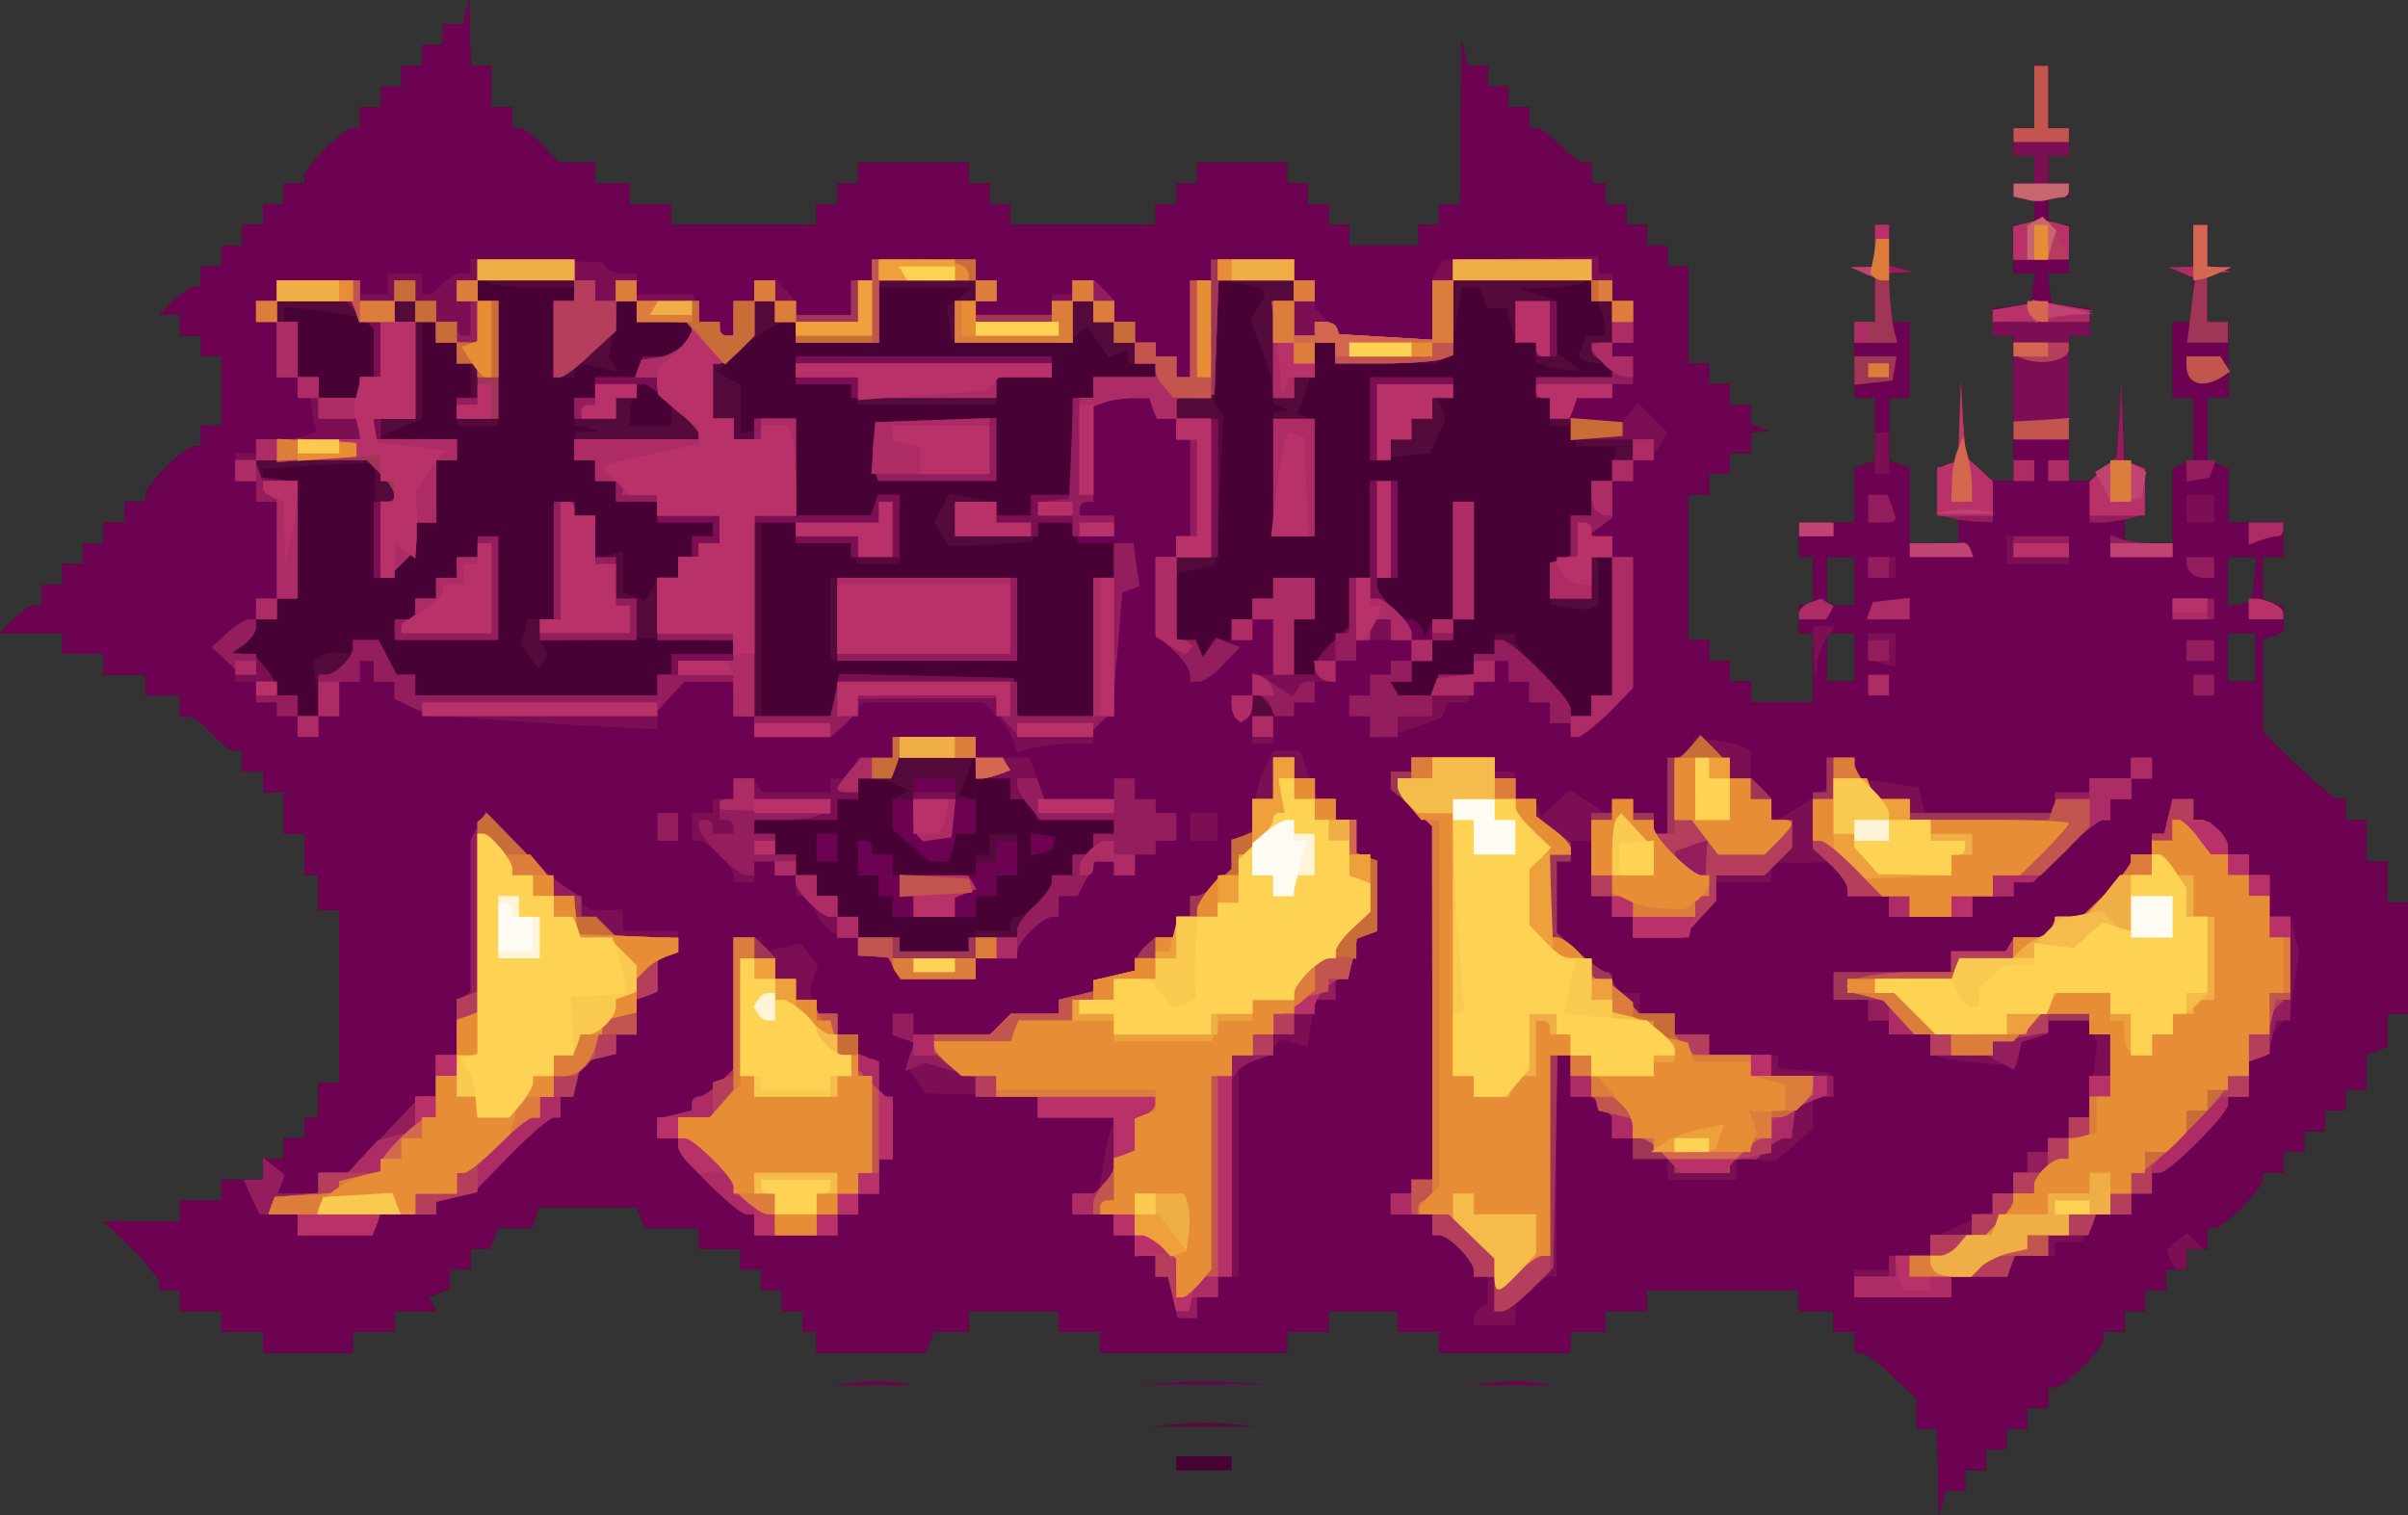 <svg xmlns="http://www.w3.org/2000/svg" version="1.0" viewBox="0 0 92.086 57.948"><rect x="0" y="0" width="92.086" height="57.948" fill="#333333" stroke="none"/><g fill="#470135"><path d="m74.115 56.31-.026-1.667h-.794v-1.138l-.926-.873c-.476-.503-1.032-.9-1.191-.9h-.265v-.794h-.794v-.794h-1.322v-.794h-5.82v.794h-1.588v.794h-1.322v.794h-5.028v-.794h-1.588v-.794h-2.646v.794h-1.588v.794h-7.144v-.794h-1.588v-.794h-3.44v.794h-1.349l-.132.397-.159.397h-4.18v-.794h-.53v-.794h-.794v-.794h-.794v-.794h-.794v-.794h-1.588v-.794h-2.064l-.159-.397-.132-.397h-3.758l-.132.397-.159.397h-1.296l-.132.397-.159.397h-.74v.794H17.2v.74l-.423.159-.397.159.159.265.159.265h-1.614v.794h-1.588v.794h-3.44v-.794H8.468v-.794H6.88v-.794h-.794v-.291c0-.159-.476-.767-1.058-1.323L3.97 46.704h2.91v-.794h1.588v-.794h1.588v-.794h.794v-.794h.794v-.794h.53v-1.322h.794v-6.614h-.794v-1.322h-.53v-1.588h-.794V30.3h-.794v-.794h-.794v-.794h-.265c-.159 0-.556-.291-.9-.661s-.741-.661-.926-.661H6.88v-.794H5.558v-.794H3.97v-.794H2.382v-.794H0l.529-.529c.291-.291.661-.529.794-.529h.265v-.794h.794v-.794h.794v-.794h.794v-.794h.794v-.794h.794v-.265c0-.344 1.508-1.852 1.852-1.852h.265v-.794h.794v-2.646h-.794v-.794h-.794v-.794h-.794l.529-.529c.291-.291.661-.529.794-.529h.265v-.794h.794v-.794h.794v-.794h.794v-.794h.794v-.794h.794v-.265c0-.344 1.508-1.852 1.852-1.852h.265v-.794h.794v-.794h.794v-.794h.794V1.72h.794V.926h.767l.106-.45.132-.476.026 1.27.026 1.244h.794v1.588h.794v.794h.265c.159 0 .556.291.9.661l.609.661h1.402v.794h1.322v.794h1.588V8.6h5.556v-.794h.794v-.794h.794v-.794h4.234v.794h.794v.794h.794V8.6h5.556v-.794h.794v-.794h.794v-.794h3.44v.794h.794v.794h.794V8.6h.794v.794h2.646V8.6h.794v-.794h.794l.026-3.096.026-3.122.132.476.106.45h.767v.794h.794v.794h.794v.794h.265c.159 0 .556.291.9.661s.741.661.926.661h.291v.794h.53v.794h.794V8.6h.794v.794h.794v.794h.794v3.704h.794v.794h.794v.794h.794v.74l.344.132.317.132-.317.026-.344.026v.794h-.794v.794h-.794v.794h-.794v5.556h.794v.794h.794v.794h.794v.794h2.382V24.21h-.53v-1.058h.53V21.3h-.53v-1.322h2.116v-2.064l.397-.159.397-.132v-2.408h-.794v-2.91h.794v-1.826l-.45-.106-.476-.132.476-.026.45-.026V8.601h.53v1.561l.476.106.45.132-.45.026-.476.026v1.852h.794v2.91h-.794v2.408l.397.132.397.159v2.858h1.852v-1.058h-.794v-1.8l.397-.159.397-.132.053-1.535.053-1.535.079 1.455.106 1.455.503.45.503.476h.82v-5.556h-.794V11.8l.741-.079.714-.079.079-.609.079-.582h-.82V8.599h.794V7.541h-.794v-.53h.794V5.953h-.794V4.895h.794V2.513h.53v2.382h.794v1.058h-.794v1.058h.794v.53h-.794v1.058h.794v1.852h-.82l.079.609.079.582.741.079.714.079v1.032h-.794v5.556h.82l.503-.476.503-.45.106-1.455.079-1.455.053 1.535.053 1.535.397.132.397.159v1.8h-.794v1.058h1.852v-2.858l.397-.159.397-.132v-2.408h-.794v-2.91h.794v-1.826l-.45-.106-.476-.132.476-.026.45-.026V8.6h.53v1.561l.476.106.45.132-.45.026-.476.026v1.852h.794v2.91h-.794v2.408l.397.132.397.159v2.064h2.116v1.322h-.794v1.614l.397.132.397.159v.952l-.397.159-.397.132v3.546l1.296 1.27c.741.714 1.455 1.296 1.587 1.296h.291v.794h.794v1.588h.794v1.588h.794v4.234h-.794v1.27l-.397.159-.397.132v1.349h-.794v.794h-.794v.794h-.794v.794h-.794v.794h-.794v.265c0 .344-1.508 1.852-1.852 1.852h-.265v.794h-.794v.794h-.794v.794h-.794v.794h-.794v.794h-.794v.265c0 .344-1.508 1.852-1.852 1.852h-.265v.794h-.794v.794h-.794v.794h-.794v.794h-.794v.794h-.767l-.106.476-.132.45-.026-1.64zm-3.201-31.168v-.926h-1.058v1.852h1.058zm15.346 0v-.926h-1.058v1.852h1.058zm-15.346-2.91v-.926h-1.058v1.852h1.058zm15.293-.079.079-.847h-1.085v1.878l.476-.079.45-.079.079-.873zM44.985 55.966v-.265h2.116v.53h-2.116z"/></g><g fill="#540a3b"><path d="m74.115 56.31-.026-1.667h-.794v-1.138l-.926-.873c-.476-.503-1.032-.9-1.191-.9h-.265v-.794h-.794v-.794h-1.322v-.794h-5.82v.794h-1.588v.794h-1.322v.794h-5.028v-.794h-1.588v-.794h-2.646v.794h-1.588v.794h-7.144v-.794h-1.588v-.794h-3.44v.794h-1.349l-.132.397-.159.397h-4.18v-.794h-.53v-.794h-.794v-.794h-.794v-.794h-.794v-.794h-1.588v-.794h-2.064l-.159-.397-.132-.397h-3.758l-.132.397-.159.397h-1.296l-.132.397-.159.397h-.74v.794H17.2v.74l-.423.159-.397.159.159.265.159.265h-1.614v.794h-1.588v.794h-3.44v-.794H8.468v-.794H6.88v-.794h-.794v-.291c0-.159-.476-.767-1.058-1.323L3.97 46.704h2.91v-.794h1.588v-.794h1.588v-.794h.794v-.794h.794v-.794h.53v-1.322h.794v-6.614h-.794v-1.322h-.53v-1.588h-.794V30.3h-.794v-.794h-.794v-.794h-.265c-.159 0-.556-.291-.9-.661s-.741-.661-.926-.661H6.88v-.794H5.558v-.794H3.97v-.794H2.382v-.794H0l.529-.529c.291-.291.661-.529.794-.529h.265v-.794h.794v-.794h.794v-.794h.794v-.794h.794v-.794h.794v-.265c0-.344 1.508-1.852 1.852-1.852h.265v-.794h.794v-2.646h-.794v-.794h-.794v-.794h-.794l.529-.529c.291-.291.661-.529.794-.529h.265v-.794h.794v-.794h.794v-.794h.794v-.794h.794v-.794h.794v-.265c0-.344 1.508-1.852 1.852-1.852h.265v-.794h.794v-.794h.794v-.794h.794V1.72h.794V.926h.767l.106-.45.132-.476.026 1.27.026 1.244h.794v1.588h.794v.794h.265c.159 0 .556.291.9.661l.609.661h1.402v.794h1.322v.794h1.588V8.6h5.556v-.794h.794v-.794h.794v-.794h4.234v.794h.794v.794h.794V8.6h5.556v-.794h.794v-.794h.794v-.794h3.44v.794h.794v.794h.794V8.6h.794v.794h2.646V8.6h.794v-.794h.794l.026-3.096.026-3.122.132.476.106.45h.767v.794h.794v.794h.794v.794h.265c.159 0 .556.291.9.661s.741.661.926.661h.291v.794h.53v.794h.794V8.6h.794v.794h.794v.794h.794v3.704h.794v.794h.794v.794h.794v.74l.344.132.317.132-.317.026-.344.026v.794h-.794v.794h-.794v.794h-.794v5.556h.794v.794h.794v.794h.794v.794h2.382V24.21h-.53v-1.058h.53V21.3h-.53v-1.322h2.116v-2.064l.397-.159.397-.132v-2.408h-.794v-2.91h.794v-1.826l-.45-.106-.476-.132.476-.026.45-.026V8.601h.53v1.561l.476.106.45.132-.45.026-.476.026v1.852h.794v2.91h-.794v2.408l.397.132.397.159v2.858h1.852v-1.058h-.794v-1.8l.397-.159.397-.132.053-1.535.053-1.535.079 1.455.106 1.455.503.45.503.476h.82v-5.556h-.794V11.8l.741-.079.714-.079.079-.609.079-.582h-.82V8.599h.794V7.541h-.794v-.53h.794V5.953h-.794V4.895h.794V2.513h.53v2.382h.794v1.058h-.794v1.058h.794v.53h-.794v1.058h.794v1.852h-.82l.079.609.079.582.741.079.714.079v1.032h-.794v5.556h.82l.503-.476.503-.45.106-1.455.079-1.455.053 1.535.053 1.535.397.132.397.159v1.8h-.794v1.058h1.852v-2.858l.397-.159.397-.132v-2.408h-.794v-2.91h.794v-1.826l-.45-.106-.476-.132.476-.026.45-.026V8.6h.53v1.561l.476.106.45.132-.45.026-.476.026v1.852h.794v2.91h-.794v2.408l.397.132.397.159v2.064h2.116v1.322h-.794v1.614l.397.132.397.159v.952l-.397.159-.397.132v3.546l1.296 1.27c.741.714 1.455 1.296 1.587 1.296h.291v.794h.794v1.588h.794v1.588h.794v4.234h-.794v1.27l-.397.159-.397.132v1.349h-.794v.794h-.794v.794h-.794v.794h-.794v.794h-.794v.265c0 .344-1.508 1.852-1.852 1.852h-.265v.794h-.794v.794h-.794v.794h-.794v.794h-.794v.794h-.794v.265c0 .344-1.508 1.852-1.852 1.852h-.265v.794h-.794v.794h-.794v.794h-.794v.794h-.794v.794h-.767l-.106.476-.132.45-.026-1.64zM37.153 35.99l.132-.397h1.349v-.265c0-.132.132-.265.265-.265.159 0 .503-.238.794-.529s.529-.635.529-.794v-.265h.794v-.794h.794v-.794h.794v-.53h-2.937l-.132-.397-.159-.397h-.74v-.794h-1.322l-.026-.45-.026-.476-.265.794-.291.767.317.106.291.106v1.27h-.74l-.132.529-.132.529h-.767l-.688-.609-.714-.609v-1.138l.317-.185.317-.185-.529-.212c-.265-.106-.714-.212-.952-.212l-.476-.026v.794h-.794v.794H28.85v.53h.794v.794h.794v.794h.794v.794h.794v.794h.794v.794h1.588v.53H37l.159-.397zm-25.056-9.657-.132-1.058.291-.185c.185-.106.529-.159.794-.132l.45.079v-.556h.979l.344.661.344.661h.714v.794h9.26v-.794h.53v-.794h2.382v-.476l-1.64-.106a60 60 0 0 0-3.704.026l-2.064.079.159.238.132.238-.159.291-.185.265-.344-.45-.317-.45.132-.503.106-.476h1.006v-4.498h.794v.53h.794v1.64l.529-.132.529-.132v1.561l.423.159.423.159.265-.423.238-.45h.767v-.794h.53v-.794h.794v-.53h-2.116v-.794h-1.588v-.794h-.794v-.794h-.794v-1.058l.476-.026.45-.026-.45-.132-.476-.106v-1.032h.794v-.794h1.534l.159-.397.132-.397H25.7l.397-.37c.212-.212.37-.503.37-.661v-.291h-2.116v-.794h-.714l-.185 1.085-.159 1.058.159.291.185.265-.847-.185-.82-.185v.582h-.794v-2.91h.794v-.53h-1.429c-.794 0-1.614-.079-1.852-.159l-.423-.159v.846h.794v4.762h-1.588v-1.058h.53v-1.322h-.53v-.794h-.794v-.794h-.53v3.704l-.847.37-.873.37 1.535.026 1.508.026v.794h-.794v2.382h-.794v1.058l-.529.529c-.291.291-.661.529-.794.529h-.265l.026-2.117c.053-1.164.026-2.17-.053-2.223-.053-.053-1.032-.026-2.143.026l-2.064.159v.45h1.322v4.498h-.794v.794h-.794v.291c0 .185-.212.476-.45.661l-.476.344.397.026h.423l.45.529c.238.291.45.661.45.794v.265h.794v.794h.873l-.159-1.058zm19.844.265.159-.82 3.334.079 3.334.079.079.741.079.714h2.884v-5.292h.794v-1.322h-1.349l-.132-.397-.159-.397h-1.218l-.132.37-.159.37-1.587.106-1.561.079-.291-.476-.291-.45.291-.556.291-.556.82.159.847.159.079.265.106.265h1.27v-.794h1.588V15.22h.794v-.794h2.382v-.53h-1.058v-.503l-.37.132-.37.132-.423-.582-.397-.582-.397.317-.37.317-2.223-.079-2.196-.079-.079-.609-.106-.635.503-.344.476-.37-1.773-.026h-1.799v2.116h-3.174v-.794h-.317c-.397 0-1.535.714-2.196 1.429l-.503.476.45.265.45.238v1.826h.265c.159 0 .265-.106.265-.265v-.265h1.588v3.704h2.858l.159-.397.132-.397h.82v2.646h-1.614l-.132-.397-.159-.397h-2.064v-.794h-1.322v7.408h2.672l.159-.794zm28.919.397v-.397h.794v-5.292h-.53v1.826l-.212.106c-.106.079-.503.079-.926 0l-.714-.132v-1.561l.397-.132.397-.159V19.72h.794v-1.322h.74l.106-.661.132-.661h-1.534l-.132-.397-.159-.397h-.74v-1.058h-.53v-.794h2.91v-.53h-.476c-.265 0-.556-.079-.661-.159l-.159-.159.159-.37.132-.37h.74v-.344c0-.185-.159-.661-.317-1.058l-.344-.714-.344.132c-.212.079-.794.132-1.323.159l-.979.026.661.185.661.185.079 1.032.079 1.058.423.317.45.344h-.423c-.238 0-.609-.079-.847-.159l-.423-.159v-.74h-.794l-.159-.661-.159-.661h-.767l-.132-.397-.159-.397h-.688l-.185 1.27-.185 1.244-.291.185-.317.212h-3.836v-.794h-.794v.45c0 .238-.159.847-.317 1.349l-.344.926.344.106.317.132v4.446h-1.588v-4.762l.344-.026.317-.026-.317-.132-.344-.132v-.503c0-.265-.185-.979-.45-1.587l-.423-1.111.317-.503c.397-.635.344-.688-.688-.9l-.82-.159-.106 2.328-.079 2.355.159.265.185.265-.132 2.858-.159 2.858-.741.159-.767.159v2.566h.74l.159.344.159.317.159-.317.159-.344h.74v-.794h.794V22.9h.794v-.794h1.588v1.588h-.794v2.116h.794v-.291c0-.185.291-.582.661-.926l.661-.609v-1.878h.794v-3.704h1.058v3.704h-.794v.265c0 .397.873 1.323 1.217 1.323.185 0 .397.159.476.344l.159.317.159-.317.159-.344h.74v-4.498h.794v4.498h-.794v.794h-.794v.794h-.794v.794h-.82l.159.265.159.265h1.244l.159-.397.132-.397h1.349v-.794h.794v-.794h.794v.265c0 .159.476.714 1.058 1.296.582.556 1.058 1.164 1.058 1.323v.291h.794v-.397zm10.054-1.852v-.926h-1.058v1.852h1.058zm15.346 0v-.926h-1.058v1.852h1.058zm-15.346-2.91v-.926h-1.058v1.852h1.058zm15.293-.079.079-.847h-1.085v1.878l.476-.079.45-.079.079-.873zM25.67 15.857v-.397l-.37-.397c-.212-.212-.503-.37-.635-.37-.291 0-.582.635-.582 1.217v.37h1.588zm-11.906-1.032v-.397h.53v-2.064l-.45-.185c-.265-.106-1.032-.238-1.72-.317l-1.27-.106v.556h.53v2.116h.794v.794h1.588v-.397z"/><path d="M34.137 34.667v-.397h-.53v-.794h-.794v-1.322h.265c.159 0 .265.132.265.265v.265h.794v.794h3.174v-.794h.53v-.794h1.058v1.588h-.794v.794h-.794v.794h-3.174v-.397zM31.756 23.686v-1.587H38.9v3.174h-7.144ZM32.655 15.087l-.159-.397h-2.064v-1.058h9.79v.794h-2.116v1.058h-5.318zM52.393 16.013v-1.587h3.174v.794h-.582l.159.397.132.397-.291.661-.291.661-.291.026c-.159 0-.688.053-1.138.132l-.873.106zM45.064 54.457a12.4 12.4 0 0 1 1.984 0l.979.106h-3.968z"/></g><g fill="#6e0252"><path d="m74.115 56.31-.026-1.667h-.794v-1.138l-.926-.873c-.476-.503-1.032-.9-1.191-.9h-.265v-.794h-.794v-.794h-1.322v-.794h-5.82v.794h-1.588v.794h-1.322v.794h-5.028v-.794h-1.588v-.794h-2.646v.794h-1.588v.794h-7.144v-.794h-1.588v-.794h-3.44v.794h-1.349l-.132.397-.159.397h-4.18v-.794h-.53v-.794h-.794v-.794h-.794v-.794h-.794v-.794h-1.588v-.794h-2.064l-.159-.397-.132-.397h-3.758l-.132.397-.159.397h-1.296l-.132.397-.159.397h-.74v.794H17.2v.74l-.423.159-.397.159.159.265.159.265h-1.614v.794h-1.588v.794h-3.44v-.794H8.468v-.794H6.88v-.794h-.794v-.291c0-.159-.476-.767-1.058-1.323L3.97 46.704h2.91v-.794h1.588v-.794h1.588v-.794h.794v-.794h.794v-.794h.53v-1.322h.794v-6.614h-.794v-1.322h-.53v-1.588h-.794V30.3h-.794v-.794h-.794v-.794h-.265c-.159 0-.556-.291-.9-.661s-.741-.661-.926-.661H6.88v-.794H5.558v-.794H3.97v-.794H2.382v-.794H0l.529-.529c.291-.291.661-.529.794-.529h.265v-.794h.794v-.794h.794v-.794h.794v-.794h.794v-.794h.794v-.265c0-.344 1.508-1.852 1.852-1.852h.265v-.794h.794v-2.646h-.794v-.794h-.794v-.794h-.794l.529-.529c.291-.291.661-.529.794-.529h.265v-.794h.794v-.794h.794v-.794h.794v-.794h.794v-.794h.794v-.265c0-.344 1.508-1.852 1.852-1.852h.265v-.794h.794v-.794h.794v-.794h.794V1.72h.794V.926h.767l.106-.45.132-.476.026 1.27.026 1.244h.794v1.588h.794v.794h.265c.159 0 .556.291.9.661l.609.661h1.402v.794h1.322v.794h1.588V8.6h5.556v-.794h.794v-.794h.794v-.794h4.234v.794h.794v.794h.794V8.6h5.556v-.794h.794v-.794h.794v-.794h3.44v.794h.794v.794h.794V8.6h.794v.794h2.646V8.6h.794v-.794h.794l.026-3.096.026-3.122.132.476.106.45h.767v.794h.794v.794h.794v.794h.265c.159 0 .556.291.9.661s.741.661.926.661h.291v.794h.53v.794h.794V8.6h.794v.794h.794v.794h.794v3.704h.794v.794h.794v.794h.794v.74l.344.132.317.132-.317.026-.344.026v.794h-.794v.794h-.794v.794h-.794v5.556h.794v.794h.794v.794h.794v.794h2.382V24.21h-.53v-1.058h.53V21.3h-.53v-1.322h2.116v-2.064l.397-.159.397-.132v-2.408h-.794v-2.91h.794v-1.826l-.45-.106-.476-.132.476-.026.45-.026V8.601h.53v1.561l.476.106.45.132-.45.026-.476.026v1.852h.794v2.91h-.794v2.408l.397.132.397.159v2.858h1.852v-1.058h-.794v-1.8l.397-.159.397-.132.053-1.535.053-1.535.079 1.455.106 1.455.503.45.503.476h.82v-5.556h-.794V11.8l.741-.079.714-.079.079-.609.079-.582h-.82V8.599h.794V7.541h-.794v-.53h.794V5.953h-.794V4.895h.794V2.513h.53v2.382h.794v1.058h-.794v1.058h.794v.53h-.794v1.058h.794v1.852h-.82l.079.609.079.582.741.079.714.079v1.032h-.794v5.556h.82l.503-.476.503-.45.106-1.455.079-1.455.053 1.535.053 1.535.397.132.397.159v1.8h-.794v1.058h1.852v-2.858l.397-.159.397-.132v-2.408h-.794v-2.91h.794v-1.826l-.45-.106-.476-.132.476-.026.45-.026V8.6h.53v1.561l.476.106.45.132-.45.026-.476.026v1.852h.794v2.91h-.794v2.408l.397.132.397.159v2.064h2.116v1.322h-.794v1.614l.397.132.397.159v.952l-.397.159-.397.132v3.546l1.296 1.27c.741.714 1.455 1.296 1.587 1.296h.291v.794h.794v1.588h.794v1.588h.794v4.234h-.794v1.27l-.397.159-.397.132v1.349h-.794v.794h-.794v.794h-.794v.794h-.794v.794h-.794v.265c0 .344-1.508 1.852-1.852 1.852h-.265v.794h-.794v.794h-.794v.794h-.794v.794h-.794v.794h-.794v.265c0 .344-1.508 1.852-1.852 1.852h-.265v.794h-.794v.794h-.794v.794h-.794v.794h-.794v.794h-.767l-.106.476-.132.45-.026-1.64zM37.047 36.122v-.265h1.852v-.291c0-.185.291-.582.661-.926s.661-.741.661-.9v-.265h.794v-.794h.794v-.794h.794v-.53h-2.937l-.132-.397-.159-.397h-.74v-.794h-1.322v-.794h-2.937l-.132.397-.159.397h-1.27v.794h-.794v.794h-3.174v.53h.794v.794h.794v.794h.794v.794h.794v.794h.794v.794h1.588v.53h2.646v-.265Zm-24.871-9.525v-.794h.291c.37 0 1.032-.661 1.032-1.032v-.291h.979l.344.661.344.661h.714v.794h9.26v-.794h.53v-.794h2.382v-.53h-2.91v-2.382h.794v-.794h.53v-.794h.794v-.53h-2.116v-.794h-1.588v-.794h-.794v-.794h-.794v-.794h4.762v-.159c0-.291-1.799-1.958-2.117-1.958h-.265v.53h-.794v.794h-1.588v-.794h.794v-.794h1.534l.159-.397.132-.397h1.112l.397-.37c.212-.212.37-.503.37-.661v-.291h-2.116v-.794h-.794v1.138l-.952.873c-.503.503-1.058.9-1.191.9h-.238v-2.91h.794v-.794h-3.704v.794h.794v4.498h-1.588v-.794h.794v-1.322h-.794V13.1h-.794v-.794h-.794v-.794h-.794v.794h.794v3.704h-1.322v.794h2.91v.794h-.794v2.382h-.794v1.058l-.529.529c-.291.291-.635.529-.794.529h-.265v-2.91h.794v-.265c0-.132-.238-.503-.529-.794l-.529-.529H9.743l.106.344.132.317.688.079.714.079v4.472h-.794v.794h-.794v.291c0 .185-.212.476-.45.661l-.476.344.397.026h.423l.45.529c.238.291.45.661.45.794v.265h.794v.794h.794v-.794zm19.764 0 .159-.82 3.334.079 3.334.079.079.741.079.714h2.884v-5.292h.794v-1.322h-1.349l-.132-.397-.159-.397h-1.27v.53h-3.174V19.19h1.588v.53h1.322v-.794h1.588v-3.704h.794v-.794h2.382v-.53h-.794v-.794h-.794v-.794h-.794v-.794h-.794v1.588h-4.498v-1.588h.794v-.794h-3.704v2.382h-3.174v-.794h-.794v-.794h-.794v1.322l-.529.529c-.291.291-.635.529-.794.529h-.265v2.116h.794v.794h.794v-.794h1.588v3.704h2.858l.159-.397.132-.397h.82v2.382h-1.852v-.53h-2.116v-.794h-1.588v7.408h2.937l.159-.794zm16.695.476a.83.83 0 0 0-.423-.423l-.317-.106v.846h.846zm12.224-.079v-.397h.794v-5.292h-.794v1.588h-1.588v-1.349l.397-.132.397-.159v-1.534h.794v-1.322h.794v-.794h.794v-.794h-2.382v-.794h-.794v-.794h-.53v-.794h2.91v-.238c0-.132-.185-.291-.397-.397-.212-.079-.397-.265-.397-.423v-.265h.794v-1.588h-.794v-.794h-5.292v2.858l-.423.159c-.238.079-1.244.159-2.249.159h-1.826v-.794h-.794v1.322h-.794v.794h-.794v-3.704h.794v-.794h-2.884l-.079 2.196-.079 2.17-.714.079-.741.079v.767h1.588v5.292h-1.588v3.174h.74l.159.344.159.317.159-.317.159-.344h.74v-.794h.794v-.794h.794v-.794h1.588v1.588h-.794v2.116h.794v-.291c0-.185.291-.582.661-.926l.661-.609v-1.878h.794v-3.704h1.058v3.704h-.794v.265c0 .397.873 1.323 1.217 1.323.185 0 .397.159.476.344l.159.317.159-.317.159-.344h.74v-4.498h.794v4.498h-.794v.794h-.794v.794h-.794v.794h-.82l.159.265.159.265h1.244l.159-.397.132-.397h1.349v-.794h.794v-.53h.291c.37 0 2.619 2.249 2.619 2.619v.291h.794v-.397zm10.054-1.852v-.926h-1.058v1.852h1.058zm15.346 0v-.926h-1.058v1.852h1.058zm-15.346-2.91v-.926h-1.058v1.852h1.058zm15.293-.079.079-.847H85.2v1.878l.476-.079.45-.079.079-.873zm-72.443-7.329v-.397h.53v-1.852l-.529-.529-.529-.529h-2.646v.794h.794v2.116h.794v.794h1.588v-.397z"/><path d="M34.137 34.667v-.397h-.53v-.794h-.794v-1.322h.265c.159 0 .265.132.265.265v.265h.794v.794h3.174v-.53h.794v-.794h.794v1.322h-.794v.794h-.794v.794h-3.174zM31.226 32.418v-.529h.794v1.058h-.794z"/><path d="m34.851 32.338-.714-.609v-1.164h.794v-.794h1.588v.794h.794v1.322h-.74l-.132.529-.132.529h-.767l-.688-.609zM39.428 32.285v-.423l.476.079.45.079-.053.265c-.026.159-.238.291-.45.344l-.423.079zM32.761 52.87c.476-.053 1.191-.053 1.587 0l.714.106h-3.174ZM44.799 52.87a20 20 0 0 1 2.514 0l1.244.079h-5.028zM57.103 52.87c.476-.053 1.191-.053 1.587 0l.714.106H56.23z"/></g><g fill="#7c0f54"><path d="M56.362 50.436c0-.159.132-.344.265-.423l.265-.159v-1.032h-.265a.266.266 0 0 1-.265-.265c0-.132-.238-.503-.529-.794s-.635-.529-.794-.529h-.265v-.794h-1.588v-.794h.794v-.53h.794v-6.8l-.026-6.826-.767-.661-.794-.635v-.688h.794v-.53h3.174v.53h.794v1.058h.74l.132.344.106.317.556-.503.556-.503.741.476.714.476.106-.291.106-.317h.74v.53h.794v.794h.53v-2.91h.74l.132-.397.159-.37.794.106c.45.053.926.159 1.085.265l.265.159v1.006l.397.397.397.397v.397c0 .556.106.529 1.191-.159l.926-.609v-1.191h1.058v.767l1.217.185 1.244.185.106.476.132.503h4.974V30.3h1.322v-.53h1.588v-.794h.794v.794h-.794v.794h-.794v.794h-.291c-.159 0-.82.529-1.482 1.191l-1.191 1.191h-.74v.53h-1.588v.794h-3.174v-.794h-1.588v-.291c0-.159-.159-.45-.37-.635l-.344-.37-1.111.026h-1.085v.74h-2.116v.714l-.661.714-.635.688h-1.878v-.794h-.794v-.794h-.794v-2.116h-.794v.794h-.53v2.725l.847.767c.45.397.926.741 1.058.741h.212v.794h1.058v.794h1.322v.794h1.322v.794h2.646v.503l.979.079 1.005.079.079.476.079.45h-.82v1.218l-.714.635-.741.635-.714-.079-.741-.079v.846h-2.646v-.794h-1.322v-.794h-.794v-.82l-.37-.397-.397-.37h-.82v-1.588h-.53v8.466h-.265c-.132 0-.503.238-.794.529l-.529.529v.794h-1.588v-.238zM44.852 49.616l-.185-.794h-.476v-.794h-.794v-.794h-.794v-.794h-1.588v-.794h.979l.185-1.032a10 10 0 0 1 .317-1.455l.159-.423h-2.964v-.794l-1.376-.053a89 89 0 0 0-2.143-.053l-.767-.026-.37-.503-.37-.529.132-.45.159-.45-.423-.159-.397-.132v-.82h.794v.794h2.937l.397-.397.397-.397h1.826v-.53l.661-.159.661-.159v-.424l.794-.185.794-.185v-.265c0-.132.159-.423.37-.635l.397-.37h.82v-.794h.53v-.794h.265c.159 0 .503-.238.794-.529l.529-.529v-1.032l.37-.212.397-.212.106-.926c.053-.503.238-1.191.423-1.508l.317-.609h1.006l.317.926.344.926h.688v.794h.794v1.27l.397.159.397.132v2.698l-.37.132-.397.159-.159.767-.185.767h-.476v.794h-.794l-.053.344c0 .159-.053.45-.079.582-.053.159-.079.397-.106.582l-.026.291-.529-.132-.503-.132-.423.423c-.238.238-.609.423-.82.423h-.37v8.202h-.794v.794h-.794v.794h-.74l-.185-.794Z"/><path d="M70.914 49.086v-.529h1.322v-.53h1.588v-.661l1.191-.529 1.191-.503v-.688H77v-.794h.53v-.794h.794v-.53h.794v-.794h.74l.159-1.402.185-1.402-.185-.45-.159-.45h-1.534v.503l-.503.159-.529.159-.079.45-.079.45-1.191-.079c-.661-.053-1.402-.132-1.64-.212l-.476-.132v-.767h-1.588v-.53h-.794v-.794h-1.322v-1.058h4.498v-.794h2.09l.159-.265.159-.265h1.322l.132-.397.159-.397h.979l.952-.926c.503-.529.926-1.058.926-1.191v-.265h.794v-.794h.476l.159-.661.159-.661h.794v.794h.291c.37 0 1.032.661 1.032 1.032v.291h.794v.794h.794v1.588h.794l.159.688.185.661-.185 1.191-.159 1.191-.397.397c-.212.238-.397.556-.397.767v.344l-.397.159-.397.132v1.349h-.794v.291c0 .37-2.249 2.619-2.619 2.619h-.291v.794H81.5v.794h-1.296l-.291.529-.291.529H78.59v.53h-1.534l-.159.397-.132.397h-2.143v.794h-3.704v-.529zM83.005 48.187l-.159-.397.397-.317.397-.317.291.291.317.317h-.634v.794h-.238c-.132 0-.291-.159-.37-.37zM11.383 46.837v-.397H9.928l-.317-.661-.291-.661h.74v-.846l.397.317.423.344-.132.37-.132.344h1.561v-.794h1.112l1.402-1.455 1.376-1.455h.608v-1.588h.794v-2.09l.265-.159.265-.159v-5.82l.291-.529.265-.529 1.296 1.27c1.376 1.376 2.593 2.434 2.778 2.461h1.19v.794h2.116v.82l-.397.132-.397.159v1.218l-.397.159-.397.132v1.349h-.794v.74l-.661.159-.661.159-.159.661-.159.661h-.476v.794h-.265c-.132 0-.9.635-1.667 1.429l-1.429 1.455-.688.159-.714.185v.476h-2.143l-.132.397-.159.397h-2.858zM28.845 46.837v-.397h-.291c-.37 0-2.619-2.249-2.619-2.619v-.291h-.794v-.74l.661-.159.661-.159v-.265c0-.159.132-.265.265-.265.159 0 .503-.238.794-.529l.529-.529v-5.028h1.058v.582l.741-.185.767-.159.317.397.344.397-.159.503-.159.503.159.45.159.423h.74v.794h.794v.74l.397.159.397.132v1.349h.53v2.382h-.53v1.322h-.794v.794h-.794v.794h-3.174v-.397zM34.19 37.048l-.212-.423-.582-.053-.582-.026v-.688h-.423c-.476 0-.979-.45-1.244-1.111l-.159-.476h-.556v-.794h-.794v-.53h-.794v.794h-.794v-.265c0-.132-.238-.503-.529-.794s-.635-.529-.794-.529h-.265v-1.058h.794v-.53h.794v-.794h.37c.212 0 .476.132.556.265l.159.265h2.619v-.53h.74l.159-.397.132-.397h1.349v-.794h3.174v.794h2.064l.291.794.265.794H42.6v-.794h.794v.794h.794v.53h.794v1.058h-.794v.53h-.794v.794H42.6v-.53h-.714l-.344.661-.344.661h-.714v.794h-.265c-.132 0-.503.238-.794.529s-.529.661-.529.794v.265h-1.588v.794h-2.884l-.238-.397zm2.858-.926v-.265H38.9v-.291c0-.185.291-.582.661-.926s.661-.741.661-.9v-.265h.794v-.794h.794v-.794h.794v-.53h-2.937l-.132-.397-.159-.397h-.74v-.794h-1.322v-.794h-2.937l-.132.397-.159.397h-1.27v.794h-.794v.794h-3.174v.53h.794v.794h.794v.794h.794v.794h.794v.794h.794v.794h1.588v.53h2.646v-.265z"/><path d="M35.116 31.994c-.106-.106-.185-.529-.185-.952v-.741h1.614l-.079.873-.079.847-.529.079-.556.079zM45.514 31.624v-.529h1.058v1.058h-1.058zM38.74 28.29c-.106-.291-.397-.714-.661-.952l-.476-.476h-4.55l-.609.661-.609.661h-2.99v-.794h-.794v-1.322h-1.852l-.529.529-.529.529v.767l-2.037-.106c-1.138-.053-3.069-.185-4.313-.265l-2.249-.185-.714-.291-.741-.317v-.661h-.794v-.794h-.53v.794h-.794v1.322h-.794v.794h-.794v-.794h-.794v-.53h-.794v-.794h-.794v-.291c0-.185-.212-.476-.476-.661l-.45-.344.582-.529c.317-.317.714-.556.873-.556h.265v-.794h.794v-3.704h-.794v-.794h-.794v-1.058h.794v-.53h.767c.423 0 .952-.053 1.164-.159l.37-.132-.132-.661-.106-.635h-.476v-.794h-.794v-2.116h-.794v-.794h.794v-.794h3.174v.53h1.058v-.794h1.322v.794h.238c.132 0 .37-.185.556-.397.185-.212.503-.397.688-.397h.37V9.9l2.514.053 2.54.079.132.212c.079.106.37.212.661.212h.503v.794h2.17l.132.529.132.529h.74v.265c0 .159.132.265.265.265h.265v-1.322h.794v-.794h.82l.397.37c.212.212.37.503.37.661v.291h2.116v-1.322h.794v-.794h3.968v.794h.794v.794h-.794v-.794h-3.704v2.382h-3.174v-.794h-.794v-.794h-.794v1.322l-.529.529c-.291.291-.661.529-.794.529h-.265v2.116h.794v.794h.794v-.794h1.588v3.704h2.858l.159-.397.132-.397h.82v2.382h-1.852v-.53h-2.116v-.794H28.84v7.408h2.937l.159-.794.159-.82 3.334.079 3.334.079.079.741.079.714h2.884v-5.292h.794v-1.322h.74l.106.82.132.82-.344.132-.344.132-.185 2.328-.159 2.355-.37.132-.37.132v.82h-.847c-.476 0-1.138.079-1.455.159l-.609.159-.159-.476zm-26.564-1.693v-.794h.291c.37 0 1.032-.661 1.032-1.032v-.291h.979l.344.661.344.661h.714v.794h9.26v-.794h.53v-.794h2.382v-.53h-2.91v-2.382h.794v-.794h.53v-.794h.794v-.53h-2.116v-.794h-1.588v-.794h-.794v-.794h-.794v-.794h4.762v-.159c0-.291-1.799-1.958-2.117-1.958h-.265v.53h-.794v.794h-1.588v-.794h.794v-.794h1.534l.159-.397.132-.397h1.112l.397-.37c.212-.212.37-.503.37-.661v-.291h-2.116v-.794h-.794v1.138l-.952.873c-.503.503-1.058.9-1.191.9h-.238v-2.91h.794v-.794h-3.704v.794h.794v4.498h-1.588v-.794h.794v-1.322h-.794V13.1h-.794v-.794h-.794v-.794h-.794v.794h.794v3.704h-1.322v.794h2.91v.794h-.794v2.382h-.794v1.058l-.529.529c-.291.291-.635.529-.794.529h-.265v-2.91h.794v-.265c0-.132-.238-.503-.529-.794l-.529-.529H9.743l.106.344.132.317.688.079.714.079v4.472h-.794v.794h-.794v.291c0 .185-.212.476-.45.661l-.476.344.397.026h.423l.45.529c.238.291.45.661.45.794v.265h.794v.794h.794v-.794zm1.587-11.774v-.397h.53v-1.852l-.529-.529-.529-.529h-2.646v.794h.794v2.116h.794v.794h1.588v-.397zM47.895 27.92v-.529h.794v1.058h-.794zM52.393 27.787v-.397h-.794v-.794h.794v-.794h.794v-.53h.794v-.794h-2.116v.794h-.794v.794h-.794v.794h-.794v.265c0 .159-.106.265-.265.265-.344 0-1.323-.979-1.323-1.323v-.265h.794v-2.116h-.794v.794h-.794v-.794h.794v-.794h.794v-.794h1.588v1.588h-.794v2.116h.794v-.291c0-.185.291-.582.661-.926l.661-.609v-1.878h.794v-3.704h1.058v3.704h-.794v.291c0 .185.291.582.661.926s.661.741.661.9v.265h.794v-.794h.794v-4.498h.794v4.498h-.794v.794h-.794v.794h-.794v.794h-.82l.159.265.159.265h1.244l.159-.397.132-.397h1.349v-.794h.794v-.53h.291c.37 0 2.619 2.249 2.619 2.619v.291h.794v-.794h.794v-5.292h-.794v1.588h-1.588v-1.349l.397-.132.397-.159v-1.534h.794v-1.322h.794v-.794h.794v-.794h-2.382v-.82l1.005.079.979.079.291-.37.291-.37.582.582.556.556-.317.529-.344.529h-.661v.794h-.794v1.402l-.45.344-.476.344.476.026h.45v.794h.794v5.001l-.926.952c-.952.926-1.455 1.164-1.455.661v-.265h-.794v-.794h-.794v-.794h-.794v-.794h-.53v.794h-.74l-.159.397-.132.397h-.767l-.106.291-.106.291-1.032.37c-.582.185-1.217.37-1.376.37h-.344zM47.26 27.47c-.079-.079-.159-.317-.159-.529v-.344h.794v.37c0 .212-.106.45-.238.529l-.212.132z"/><path d="M45.514 25.777c0-.185-.291-.582-.661-.926l-.661-.609v-2.937h.794v-.794h.53v-3.704h-.53v-.794h-.74l-.159-.397-.132-.397h-.661c-.344 0-.82.079-1.058.159l-.423.159v3.652h-.265a.285.285 0 0 0-.265.265v.265h1.322v.794h-1.588v-.53h-1.322v.53h-3.174v-1.322h1.588v.53h1.322v-.794h1.588v-3.704h.794v-.794h2.382v-.53h-.794v-.794h-.794v-.794h-.794v-.794h-.794v1.588h-4.498v-1.588h.794v.53h2.91v-.794h.794v-.53h.82l.397.37.37.397v.82h.794v.794h.794v.53h.794v.794h.53v-3.704h.794V9.93h3.174v.794h.794v1.058l.503.503.503.503 1.746.106 1.746.106v-2.408l.212-.317.185-.317 2.99-.079 2.963-.079v.661h.53v1.058h.794v1.588h-.794v-1.588h-.794v-.794h-5.292v2.858l-.423.159c-.238.079-1.244.159-2.249.159h-1.826v-.794h-.794v1.322h-.794v.794h-.794v-3.704h.794v-.794h-2.884l-.079 2.196-.079 2.17-.714.079-.741.079v.767h1.588v5.292h-1.588v3.174h.74l.132.344.132.317.265-.37.265-.37.45.185.45.159-.635.661c-.317.37-.767.661-.926.661h-.344v-.291zM69.353 24.956l-.026-1.005h.846l-.265.344c-.132.159-.317.609-.397.979l-.106.661zM71.919 25.353l-.476-.106v-1.032h1.058v.661c0 .37-.026.635-.053.635-.053-.026-.291-.079-.529-.159zM71.443 21.702v-.397h1.058v.794h-1.058zM76.735 21.041v-.529h2.382v1.058h-2.382zM83.614 19.453v-.529h1.058v1.058h-1.058zM71.708 17.336v-.794h.53v1.588h-.53Z"/><path d="M52.393 16.013v-1.587h3.174v.794h-.794v.794h-.794v.794h-.794v.794h-.794v-1.587zM76.999 14.823v-1.984h-.794v-.979l.926-.159.926-.159.926.159.926.159v.979h-.794v3.968h-2.116zM32.549 14.955v-.265h-2.116v-1.058h9.79v.794h-2.116v.794h-5.556v-.265zM58.743 13.368v-.265h-.794v-1.588h1.588v2.116h-.794v-.265zM77.476 7.626 77 7.52v-.503h.794V5.959H77V4.901h.794V2.519h.53v2.382h.794v1.058h-.794v1.058h.794v.265c0 .159-.106.265-.238.265s-.397.053-.609.106a1.64 1.64 0 0 1-.794-.026z"/></g><g fill="#941d5e"><path d="m44.852 49.616-.185-.794h-.476v-.794h-.794v-.794h-.794v-.794h-1.588v-.794h.82l.397-.37.37-.397v-2.143h-2.91v-.794H37.31v-.714l-.952-.291-.952-.291-.397.159-.397.159.159-.529.185-.556-.423-.159-.397-.132v-.82h.794v.794h2.937l.397-.397.397-.397h1.826v-.53l.661-.159.661-.159v-.424l.794-.185.794-.185v-.265c0-.132.159-.423.37-.635l.397-.37h.82v-.794h.53v-.794h.265c.159 0 .503-.238.794-.529l.529-.529v-1.085l.397-.132.397-.159v-1.27h.794v-1.588h.794v.794h.794v.794h.794v.794h.794v1.27l.397.159.397.132v2.698l-.37.132-.397.159-.159.767-.185.767h-.476v.794h-.794v.53h-.794v.794h-.794v.767l-.582.185c-.344.106-.688.317-.794.476l-.212.291v7.541h-.53v.794h-.794v.794h-.74l-.185-.794zM57.155 49.483v-.661h-.794v-.265c0-.132-.238-.503-.529-.794s-.635-.529-.794-.529h-.265v-.794h-1.588v-.794h.794v-.53h.794v-6.8l-.026-6.826-.767-.661-.794-.635v-.688h.794v-.53h3.174v.794h.794v.794h.794v.661l.661.503.661.503v.714h-.53v2.725l.847.767c.45.397.926.741 1.058.741.106 0 .212.132.212.265 0 .159.238.503.529.794l.529.529h1.322v.794h1.322v.794h2.382v.794h2.382v.794h-.952l-.317.317-.317.317v.952h-.291c-.159 0-.45.185-.661.397l-.397.397H66.15v.53h-2.116v-.53h-1.588v-.794h-.794v-.82l-.37-.397-.397-.37h-.82v-1.588h-.503l-.079 4.048-.079 4.075-.847.82c-.45.476-.952.847-1.111.847h-.291zM70.914 49.219v-.397h1.322v-.794h1.588v-.794h1.588v-.794h.794v-.794H77v-.794h.53v-.794h.794v-.53h.794v-.794h.794v-1.588h.794v-1.588h-.794v-.53h-1.588v.503l-.503.159-.503.159-.132.529-.159.529-.529-.265-.529-.291h-2.143v-.794h-1.588v-.53h-.794v-.794h-1.322v-1.058h4.498v-.794h2.09l.159-.265.159-.265h1.322l.132-.397.159-.397h.979l.952-.926c.503-.529.926-1.058.926-1.191v-.265h.794v-.794h.476l.159-.661.159-.661h.794v.794h.291c.37 0 1.032.661 1.032 1.032v.291h.794v.794h.794v1.588h.794v3.968h-.53l-.159.635-.159.661-.37.132-.37.132v1.349h-.794v.291c0 .37-2.249 2.619-2.619 2.619h-.291v.794h-.794v.794H80.15l-.132.397-.159.397h-1.534v.794h-1.27l-.159.397-.132.397h-2.143v.794h-3.704v-.397zM11.383 46.837v-.397H9.928l-.317-.661-.291-.661h.74v-.846l.397.317.423.344-.132.37-.132.344h1.561v-.794h1.112l1.402-1.455 1.376-1.455h.608v-1.588h.794v-2.09l.265-.159.265-.159v-5.82l.291-.556.291-.529 1.138 1.191c.635.661 1.455 1.402 1.826 1.64l.688.45v.74h.291c.159 0 .45.185.661.397l.397.397h2.355v.265c0 .159-.185.344-.397.423l-.397.159v1.218l-.397.159-.397.132v1.349h-.794v.74l-.661.159-.661.159-.159.661-.159.661h-.476v.794h-.265c-.132 0-.9.635-1.667 1.429l-1.429 1.455-.688.159-.714.185v.476h-2.143l-.132.397-.159.397h-2.858z"/><path d="m34.19 37.048-.212-.423-.582-.053-.582-.026v-.688h-.794v-.794h-.265c-.344 0-1.323-.979-1.323-1.323v-.265h-.794v-.53h-.794v.53h-.291c-.37 0-1.826-1.455-1.826-1.826v-.291h.265c.159 0 .265.132.265.265v.265h.794v-.265a.266.266 0 0 0-.265-.265h-.265v-.794h.53v-.794h.794v.794h2.91v.238c0 .344-.714.556-1.879.556h-1.032v.53h.794v.794h.794v.794h.794v.794h.794v.794h.794v.794h1.588v.53h2.646v-.53H38.9v-.291c0-.185.291-.582.661-.926s.661-.741.661-.9v-.265h.794v-.794h.794v-.794h.794v-.53H39.8l-.45-.529c-.238-.291-.45-.661-.45-.794v-.265h.74l.159.397.132.397h2.672v-.794h.794v.794h.794v.53h.794v1.058h-.794v.53h-.794v.794h-.794v-.53h-.714l-.344.661-.344.661h-.714v.794h-.265c-.132 0-.503.238-.794.529s-.529.661-.529.794v.265h-1.588v.794h-2.884zM62.447 35.46v-.397h-.794v-.794h-.794v-3.174h.794v-.53h.794v.53h.794v.794h.53v-2.91h.291c.185 0 .45-.185.635-.45l.317-.423.556.556c.317.317.582.714.582.847v.265h.82l.397.37.37.397v.82h.794v1.058l-.529.529-.529.529h-1.852v.979l-.661.714-.635.688h-1.878v-.397ZM72.237 34.667v-.397h-1.588v-.291c0-.185-.291-.582-.661-.926l-.661-.609v-2.143h.53v-1.322h1.058v.265c0 .132.212.503.45.794l.45.529h1.218v.53h5.556v-.794h1.322v-.53h1.588v-.794h.794v.794h-.794v.794h-.794v.794h-.291c-.159 0-.82.529-1.482 1.191l-1.191 1.191h-.74v.53h-1.588v.794h-3.174v-.397zM25.141 31.624v-.529h.794v1.058h-.794ZM11.383 27.787v-.397h-.794v-.53h-.794v-.794h.794v.53h.794v.794h.794v-1.588h.291c.37 0 1.032-.661 1.032-1.032v-.291h.979l.344.661.344.661h.714v.794h9.26v-.794h.794v-.53h2.116v-.794h-2.91v-2.382h.794v-.794h.794v-.53h.794v-1.058h-2.382v-.53h-1.588v-.794h-.794v-.794h-.794v-.794h4.762v-.212c0-.106-.344-.503-.794-.847l-.767-.661-.026-.317v-.344h-.846l.106-.317.132-.344.609-.079c.661-.106 1.323-.635 1.323-1.085v-.291h-2.116v-.794h-.794v1.138l-.952.873c-.503.503-1.058.9-1.191.9h-.238v-2.91h.794v-.794h-3.704v.794h.794v4.498h-1.588v-.794h.794v-1.322h-.794v-.794h-.794v-.794h-.794v-.794h-.794v.794h.794v3.704h-1.588v.794h3.174v.794h-.794v2.382h-.794v1.058l-.529.529c-.291.291-.582.529-.661.529s-.132-.661-.132-1.455v-1.455h.265c.423 0 .317-.476-.265-1.058l-.529-.529H9.794v-.794h3.968v-.794h-1.588v-.794h-.794v-.794h-.794v-2.116h-.794v-.794h.794v-.794h3.174v.794h1.322v-.794h.794v.794h.794v.794h.794v.265c0 .159.132.265.265.265h.265v-1.322h-.53v-.794h.794v-.794h3.704v.794h.794v.794h.794v-.794h.794v.794h2.382v.794h.794v.265c0 .159.132.265.265.265h.265v-1.322h.794v-.794h.794v.794h.794v.53h2.116v-1.322h.794V9.93h3.968v.794h.794v.794h-.794v-.794h-3.704v2.382h-3.174v-.794h-.794v-.794h-.794v1.322l-.529.529c-.291.291-.635.529-.794.529h-.265v2.116h.794v.794h.794v-.794h1.588v3.704h-1.588v7.672h2.91l.159-.661.159-.661h6.826v1.322h2.91v-5.292h.794v-1.322h.74l.106.82.132.82-.344.132-.317.106-.185 2.275-.212 2.275-.476.476-.503.503h-2.566l-.423-.476c-.265-.265-.45-.609-.45-.767v-.238h-2.646l-2.646.026v.265c0 .159-.238.476-.529.741l-.529.45h-2.91v-.794h-.794v-1.322h-1.878l-.609.661-.609.661h-8.44l-.714-.317-.714-.344v-.661h-.794v-.794h-.53v.794h-.794v1.322h-.794v.794h-.794v-.397zm2.381-12.965v-.397h.794v-2.116h-.82l-.132-.397-.159-.397h-2.858v.794h.794v2.116h.794v.794h1.588v-.397zM52.393 27.787v-.397h-.794v-.794h.794v-.794h.794v-.53h.794v-.794h-.794v-.794h-.794v.794h-.53v.794h-.794v.846l-.317-.106a.83.83 0 0 1-.423-.423l-.106-.317h.846v-1.058h.53v-2.116h.794v.794h.265c.344 0 1.323.979 1.323 1.323v.265h.794v-.794h.794v-4.498h.794v4.498h-.794v.794h-.794v.794h-.794v.794h-.82l.159.265.159.265h1.244l.159-.397.132-.397h1.349v-.794h.794v-.53h.291c.37 0 2.619 2.249 2.619 2.619v.291h.794v-.794h.794v-5.292h-.794v1.588h-1.588v-1.349l.397-.132.397-.159v-1.534h.794v-1.322h.794v-.794h.794v-.794h.794v.794h-.794v.794h-.794v1.402l-.45.344-.476.344.476.026h.45v.794h.794v5.001l-.926.952c-.952.926-1.455 1.164-1.455.661v-.265h-.794v-.794h-.794v-.794h-.794v-.794h-.53v.794h-.794v.53h-1.588v.794h-1.322v.794h-1.058zM47.26 27.47c-.079-.079-.159-.317-.159-.529v-.344h.794V26.2c0-.503.132-.503.9.026l.635.397.185-.265c.079-.159.265-.291.423-.291h.238v.794h-.794v.53h-.74l-.159-.397c-.079-.212-.265-.397-.423-.397h-.265v.37c0 .212-.106.45-.238.529l-.212.132zM83.878 26.2v-.397h.794v.794h-.794Z"/><path d="M45.514 25.777c0-.185-.291-.582-.661-.926l-.661-.609v-2.937h.794v-.794h.53v-3.704h-.53v-.794h-.74l-.159-.397-.132-.397h-.661c-.344 0-.82.079-1.058.159l-.423.159v3.652h-.265a.285.285 0 0 0-.265.265v.265h1.322v.794h-1.588v-.794h-1.322v-.503l.609-.079.582-.079.079-1.905.079-1.931h.767v-.794h2.382v-.53h-.794v-.794h-.794v-.794h-.794v-.794h-.794v1.588h-4.498v-1.588h.794v.53h2.91v-.53h.794v-.794h.82l.397.37.37.397v.82h.794v.794h.794v.53h.794v.794h.53v-3.704h.794v-.794h3.174v.794h.794v.794h-.794v1.322h.794v-.53h.37c.212 0 .423.106.476.238l.079.238 1.799.106 1.773.106v-2.276h.794v-.794h5.292v.794h.794v.794h.794v1.588h-.794v-1.588h-.794v-.794h-5.292v2.858l-.423.159c-.238.079-1.244.159-2.249.159h-1.826v-.794h-.794v1.322h-.794v.794h-.794v-3.704h.794v-.794h-2.884l-.079 2.196-.079 2.17-.714.079-.741.079v.767h1.322v5.292h-1.322v3.174h.74l.132.344.132.317.265-.37.265-.37.45.185.45.159-.635.661c-.317.37-.767.661-.926.661h-.344v-.291zM8.631 25.247l-.529-.503.582-.529c.317-.291.688-.529.847-.529h.265v-.794h.794v-3.704h-.794v-.794h-.794V17.6h.74l.159.397.132.397h1.349v4.498h-.794v.794h-.794v.291c0 .185-.212.476-.45.661l-.476.344.476.026h.45v.794l-.317-.026c-.185 0-.582-.238-.847-.529zM32.02 23.686v-1.587h6.88v3.174h-6.88zM71.443 24.877v-.397h.794v.794h-.794zM83.614 24.877v-.397h1.058v.794h-1.058zM15.087 24.083v-.397h.794v-.794h.794v-.794h.794v-.794h.794v-.794h.794v3.968h-3.968v-.397ZM20.643 24.083v-.397h.53v-4.498h.794v.53h.794v1.588h.794v1.588h.794v1.588h-3.704v-.397zM83.085 23.29v-.397h1.588v.794h-1.588zM71.443 21.702v-.397h.794v.794h-.794zM83.799 21.914a.56.56 0 0 1-.185-.397v-.212h1.058v.794h-.344c-.212 0-.45-.079-.529-.185M76.999 20.908v-.397h2.116v.794h-2.116zM80.703 20.882v-.423l.423.159c.238.079.767.159 1.191.159h.767v.53h-2.382v-.423zM71.443 19.453v-.529h.74l.159.423c.238.609.212.635-.37.635h-.529zM74.565 19.797l-.476-.106v-1.773l.397-.159.397-.132.053-1.535.053-1.535.079 1.455.106 1.455.529.476.503.476v1.561l-.582-.026c-.344-.026-.82-.079-1.058-.159zM79.91 19.189v-.767l.503-.476.529-.476.106-1.455.079-1.455.053 1.535.053 1.535.397.132.397.159v1.746l-.582.159c-.344.079-.82.159-1.058.159h-.476v-.794Z"/><path d="M33.449 18.024c-.079-.212-.106-.714-.053-1.138l.079-.741 2.328-.079 2.302-.079v2.408h-4.524zM83.614 18.024v-.423h1.112l-.106.344-.132.317-.423.079-.45.079zM21.966 15.617v-.397h.794v-.53h1.588v.53h-.794v.794h-1.588zM59.272 15.617v-.397h-.53v-.794h2.91v-.238c0-.132-.185-.291-.397-.397-.212-.079-.397-.265-.397-.423v-.265h.794v.53h.794v1.058h-.794v.53h-1.349l-.132.397-.159.397h-.74zM70.914 12.706v-.397h.794v-1.826l-.45-.106-.476-.132.476-.026.45-.026V8.605h.53v1.561l.476.106.45.132-.503.026-.503.026.159 1.323.159 1.323h-1.561v-.397z"/></g><g fill="#a03655"><path d="m44.826 49.483-.159-.661h-.476v-.794h-.794v-.794h-.794v-.794h-1.588v-.794h.82l.397-.37.37-.397v-2.143h-2.91v-.794H37.31v-.794h-.291c-.159 0-.45-.185-.661-.397l-.397-.397h-1.032v-.794h2.937l.397-.397.397-.397h1.826v-.53l.661-.159.661-.159v-.424l.794-.185.794-.185v-.265c0-.132.159-.423.37-.635l.397-.37h.82v-.794h.53v-.794h.265c.159 0 .503-.238.794-.529l.529-.529v-1.085l.397-.132.397-.159v-1.27h.794v-1.588h.794v.794h.794v.794h.794v.794h.794v1.27l.397.159.397.132v2.698l-.37.132-.397.159-.159.767-.185.767h-.265c-.344 0-1.005.688-1.005 1.032v.291h-.794v.794h-.794v.794h-1.588v8.466h-.53v.794h-1.058v.265c0 .159-.106.265-.265.265h-.265l-.159-.661zM57.155 49.483v-.661h-.794v-.265c0-.132-.238-.503-.529-.794s-.635-.529-.794-.529h-.265v-.794h-1.588v-.794h.794v-.53h.794v-6.8l-.026-6.826-.767-.661-.794-.635v-.688h.794v-.53h3.174v.794h.794v.794h.794v.661l.661.503.661.503v.714h-.53v2.725l.847.767c.45.397.926.741 1.058.741.106 0 .212.132.212.265 0 .159.238.503.529.794l.529.529h1.322v.794h1.322v.794h2.382v.794h2.116v.661l-.582.265-.609.265-.079.609-.079.582h-.265c-.159 0-.45.185-.661.397l-.397.397h-1.032v.53h-2.116v-.53h-1.588v-.794h-.794v-.82l-.37-.397-.397-.37h-.82v-1.588h-.503l-.079 4.048-.079 4.075-.847.82c-.45.476-.952.847-1.111.847h-.291v-.661zM70.914 49.219v-.397h1.588v-.794h1.322v-.794h1.588v-.794h.794v-.794H77v-.794h1.322V43.53h.794v-.794h.794v-1.588h.794V39.56h-.794v-.53h-1.588v.45l-1.058.185-1.058.159v.53h-2.382v-.794h-1.588v-1.322H70.12V37.18h4.498v-.794h2.09l.159-.265.159-.265h1.322l.132-.397.159-.397h.979l.952-.926c.503-.529.926-1.058.926-1.191v-.265h.794v-.794h.476l.159-.661.159-.661h.794v.794h.291c.37 0 1.032.661 1.032 1.032v.291h.794v.794h.794v1.588h.794V38l-.397.397-.397.397v1.508l-.397.159-.397.132v1.349h-.794v.291c0 .37-2.249 2.619-2.619 2.619h-.291v.794h-.794v.794h-1.349l-.132.397-.159.397h-1.534v.794h-1.27l-.159.397-.132.397h-2.143v.794h-3.704zM11.383 46.837v-.397h-1.112l.106-.317.132-.344.82-.079.847-.079v-.767h1.138l.556-.609.582-.635.714-.185.714-.159v-1.322h.794v-1.588h.794v-2.143l.397-.132.397-.159V31.44l.185-.159.159-.185 1.296 1.323c.688.714 1.27 1.429 1.27 1.561v.291h1.058v.794h.291c.159 0 .45.185.661.397l.397.397h2.355v.265c0 .159-.185.344-.397.423l-.397.159v1.218l-.397.159-.397.132v1.349h-.794v.74l-.661.159-.661.159-.159.661-.159.661h-.476v.794h-.265c-.132 0-.9.635-1.667 1.429l-1.429 1.455-.688.159-.714.185v.476H14.53l-.132.397-.159.397h-2.858v-.397zM28.845 46.837v-.397h-.291c-.37 0-2.619-2.249-2.619-2.619v-.291h-.794v-.74l.661-.159.661-.159v-.265c0-.159.132-.265.265-.265.159 0 .503-.238.794-.529l.529-.529v-5.028h.82l.397.37.37.397v.82h.794v.794h.794v.53h.794v.794h.794v.74l.397.159.397.132v1.349h.53v2.382h-.53v1.322h-.794v.794h-.794v.794h-3.174v-.397z"/><path d="m34.19 37.048-.212-.423-.582-.053-.582-.026v-.688h-.794v-.794h-.265c-.344 0-1.323-.979-1.323-1.323v-.265h-.794v-.53h.794v.53h.794v.794h.794v.794h.794v.794h1.588v.53h2.646v-.53H38.9v.794h-1.588v.794h-2.884zM62.447 35.46v-.397h-.794v-.794h-.794v-3.174h.794v-.53h.794v.53h.794v.794h.53v-2.91h.291c.185 0 .45-.185.635-.45l.317-.423.556.556c.317.317.582.714.582.847v.265h.82l.397.37.37.397v.82h.794v1.058l-.529.529-.529.529h-1.852v.979l-.661.714-.635.688h-1.878v-.397Zm2.805-2.646.053-.688-.582.185c-.291.106-.609.212-.661.265-.132.132.609.873.9.9h.265l.026-.661zM72.237 34.667v-.397h-1.588v-.291c0-.185-.291-.582-.661-.926l-.661-.609v-2.143h.53v-1.322h1.058v.265c0 .132.212.503.45.794l.45.529h1.218v.53h5.556v-.53h1.322v-.794h1.588v-.794h.794v.794h-.794v.794h-.794v.794h-.291c-.159 0-.82.529-1.482 1.191l-1.191 1.191h-.74v.53h-1.588v.794h-3.174v-.397zM28.051 26.597v-.794h-2.116v-.53h2.116v-1.058h-2.91v-2.116h.794v-.794h.794v-.53h.794v-1.058h-2.382v-.794h-1.322v-.53h-1.058v-.794h-.794v-.794h4.762v-.212c0-.106-.344-.503-.794-.847l-.767-.661-.026-.317v-.344h-.846l.106-.317.132-.344.609-.079c.661-.106 1.323-.635 1.323-1.085v-.291H24.35v-.794h-.794v1.138l-.952.873c-.503.503-1.058.9-1.191.9h-.238v-2.91h.794v-.794h-3.704v.794h.794v4.498h-1.588v-.53h.794v-1.588h-.794v-.794h-.794v-.794h-.794v-.794h-.794v.794h.794v3.704h-1.588v.794h3.174v.794h-.794v2.382h-.794v1.058l-.529.529c-.291.291-.582.529-.661.529s-.132-.661-.132-1.455v-1.455h.265c.423 0 .317-.476-.265-1.058l-.529-.529H9.796v.794h-.794V17.6h.794v-.794h3.968v-.794h-1.588v-.794h-.794v-.794h-.794v-2.116h-.794v-.794h.794v-.794h3.174v.794h1.322v-.794h.794v.794h.794v.794h.794v.794h.794v-1.588h-.794v-.794h.794v-.794h3.704v.794h.794v.794h.794v-.794h.794v.794h2.382v.794h.794v.265c0 .159.132.265.265.265h.265v-1.322h.794v-.794h.794v.794h.794v.53h2.116v-1.322h.794V9.93h3.968v.794h.794v.794h-.794v-.794h-3.704v2.382h-3.174v-.794h-.794v-.794h-.794v1.322l-.529.529c-.291.291-.635.529-.794.529h-.265v2.116h.794v.794h1.058v-.794h1.322v3.704h-1.588v7.672h-.794v-.794ZM13.763 14.823v-.397h.794V12.31h-.82l-.132-.397-.159-.397h-2.858v.794h.794v2.116h.794v.794h1.588v-.397z"/><path d="m44.667 24.639-.476-.344v-2.99h.794v-.794h.794v-3.704h-.794v-.794h-.74l-.159-.397-.132-.397h-.661c-.344 0-.82.079-1.058.159l-.423.159v3.386h-.53v-3.704h.53v-.794h2.382v-.53H43.4v-.794h-.794v-.794h-.794v-.794h-.794v1.588H36.52v-1.588h.794v.53h2.91v-.53h.794v-.794h.794v.794h.794v.794h.794v.794h.794v.53h.794v.794h.53v-3.704h.794v-.794h3.174v.794h.794v.794h-.794v1.322h.794v-.53h.37c.212 0 .423.106.476.238l.079.238 1.799.106 1.773.106v-2.276h.794v-.794h5.292v.794h.794v.794h.794v1.588h-.794v-1.588h-.794v-.794h-5.292v2.858l-.423.159c-.238.079-1.244.159-2.249.159h-1.826v-.794h-.794v1.322h-.794v.794h-.794v-3.704h.794v-.794h-2.884l-.079 2.196-.079 2.17-.714.079-.741.079v.767h1.322v5.292h-1.322v3.174h.265c.159 0 .265.132.265.265 0 .344-.291.317-.847-.106zM70.914 14.188v-.556h1.614l-.079.476-.079.45-.741.079-.714.079v-.529zM70.914 12.706v-.397h.794v-1.826l-.45-.106-.476-.132.476-.026.45-.026V8.605h.53v1.667c0 .9.079 1.905.159 2.249l.159.582h-1.64v-.397zM83.799 11.807l.159-1.296-.503-.132-.503-.132.476-.026.45-.026V8.607h.53v1.561l.476.106.45.132-.45.026-.476.026v1.852h.794v.794h-1.561l.159-1.296z"/></g><g fill="#ad2c65"><path d="m44.826 49.483-.159-.661h-.476v-.794h-.794v-.794h-.794v-.794h-1.588v-.794h.82l.397-.37.37-.397v-2.143h-2.91v-.794H37.31v-.794h-.291c-.159 0-.45-.185-.661-.397l-.397-.397h-1.032v-.794h2.937l.397-.397.397-.397h1.826v-.53l.661-.159.661-.159v-.424l.794-.185.794-.185v-.476h.794v-.794h.794v-.794h.794v-.291c0-.185.291-.582.661-.926l.661-.609v-1.112l.397-.132.397-.159v-1.27h.794v-1.588h.794v.794h.794v.794h.794v.794h.794v1.27l.397.159.397.132v2.698l-.37.132-.397.159-.159.767-.185.767h-.265c-.344 0-1.005.688-1.005 1.032v.291h-.794v.794h-.794v.794h-1.588v8.466h-.53v.794h-1.058v.265c0 .159-.106.265-.265.265h-.265l-.159-.661zM57.155 49.483v-.661h-.794v-.265c0-.132-.238-.503-.529-.794s-.635-.529-.794-.529h-.265v-.794h-1.588v-.794h.794v-.53h.794v-13.52l-.661-.609c-.37-.344-.661-.741-.661-.926v-.291h.53v-.794h3.174v.794h.794v.794h.794v.661l.661.503c.37.265.661.609.661.714v.238h-.794v3.174h.265c.159 0 .503.238.794.529s.529.661.529.794v.265h.291c.185 0 .582.291.926.661l.609.661h1.349v.794h1.322v.794h2.382v.794h2.116v.661l-.582.265-.609.265-.079.609-.079.582h-.265c-.159 0-.45.185-.661.397l-.397.397H66.15v.53h-1.878l-.609-.661-.609-.661h-1.402v-.82l-.37-.397-.397-.37h-.82v-1.588h-.794v8.256l-.767.767c-.423.423-.9.767-1.058.767h-.291v-.661zM70.914 49.219v-.397h1.588v-.794h1.322v-.794h1.588v-.794h.794v-.794H77v-.794h1.322V43.53h.794v-.794h.794v-1.588h.794V39.56h-.794v-.794h-1.588v.714l-1.058.185-1.058.159v.53h-2.382v-.794h-1.588v-1.27l-.794-.185-.794-.185v-.212c0-.317 1.032-.529 2.593-.529h1.376v-.794h2.09l.159-.265.159-.265h1.322l.132-.397.159-.397h.979l.952-.926c.503-.529.926-1.058.926-1.191v-.265h.794v-.794h.476l.159-.661.159-.661h.794v.794h.291c.37 0 1.032.661 1.032 1.032v.291h.794v.794h.794v1.588h.794v2.937l-.397.397-.397.397v1.508l-.397.159-.397.132v1.349H85.2v.291c0 .37-2.249 2.619-2.619 2.619h-.291v.794h-.794v.794h-1.349l-.132.397-.159.397h-1.534v.794h-1.27l-.159.397-.132.397h-2.143v.794h-3.704v-.397zM11.383 46.837v-.397h-1.112l.106-.317.132-.344.82-.079.847-.079v-.767h1.138l.556-.609.582-.635.714-.185.714-.159v-1.322h.794v-1.588h.794v-2.143l.397-.132.397-.159V31.44l.185-.159.159-.185 1.296 1.323c.688.714 1.27 1.429 1.27 1.561v.291h.794v.794h.82l.397.397.397.397h2.355v.265c0 .159-.185.344-.397.423l-.397.159v1.218l-.397.159-.397.132v1.349h-.794v.74l-.661.159-.661.159-.159.661-.159.661h-.476v.794h-.265c-.132 0-.9.635-1.667 1.429l-1.429 1.455-.688.159-.714.185v.476h-2.143l-.132.397-.159.397h-2.858v-.397zM28.845 46.837v-.397h-.291c-.37 0-2.619-2.249-2.619-2.619v-.291h-.794v-.74l.661-.159.661-.159v-.265c0-.159.132-.265.265-.265.159 0 .503-.238.794-.529l.529-.529v-5.028h.794v.794h.794v.794h.794v.794h.794v.53h.794v.794h.794v.74l.397.159.397.132v1.349h.53v2.382h-.53v1.322h-.794v.794h-.794v.794h-3.174v-.397z"/><path d="m34.19 37.048-.212-.423-.582-.053-.582-.026v-.688h-.794v-.794h-.265c-.344 0-1.323-.979-1.323-1.323v-.265h-.794v-.53h.794v.53h.794v.794h.794v.794h.794v.794h1.322v.794h3.174v-.794h1.588v.794H37.31v.794h-2.884l-.238-.397ZM72.237 34.667v-.397h-1.588v-.291c0-.185-.291-.582-.661-.926l-.661-.609v-1.878h.794v-1.588h.794v.265c0 .132.212.503.45.794l.45.529h1.218v.794h5.318l.132-.397.159-.397h1.27v-.794H81.5v-.794h.794v.794H81.5v.794h-.794v.794h-.291c-.159 0-.82.529-1.482 1.191l-1.191 1.191h-.74v.53h-1.588v.794H72.24v-.397zM41.28 33.185c0-.37.661-1.032 1.032-1.032h.291v.53h.794v.794h-.794v-.53h-.794v.265c0 .159-.106.265-.265.265h-.265v-.291zM35.116 31.994c-.106-.106-.185-.476-.185-.82v-.609h1.614l-.079.741-.079.714-.529.079-.556.079-.185-.185zM27.522 30.777c0-.132.132-.212.265-.212h.265v-.794h.794v.794h2.91v.556l-2.117-.079-2.117-.079zM32.02 30.169c0-.079.212-.37.45-.661l.45-.529h1.218v-.794h3.174v.794h1.032l.132.238.159.238-.423.159c-.238.079-.529.159-.661.159h-.238v-.794h-2.937l-.132.397-.159.397h-1.27v.53h-.397c-.212 0-.397-.053-.397-.132zM11.383 27.787v-.397h.794v-1.322h.794v1.322h-.794v.794h-.794zM47.895 27.787v-.397h.794v.794h-.794zM60.066 27.787v-.397h.794v-.794h.794v-5.292h-.794v1.588h-1.588v-1.376l.529-.132.529-.132v-1.27h.265c.159 0 .265.132.265.265v.265h.794v.794h.794v5.001l-.926.952c-.529.503-1.058.926-1.191.926h-.265zM47.26 27.47c-.079-.079-.159-.317-.159-.529v-.344h.794v-.846l.317.106c.159.053.37.265.423.423l.106.317h-.846v.37c0 .212-.106.45-.238.529l-.212.132zM28.051 26.597v-.794h-2.116v-.53h2.116v-1.058h-2.91v-2.116h.794v-.794h.794v-.53h.794v-1.058h-2.382v-.794h-1.322v-.53h-1.058v-.794h-.794v-.794h4.762v-.212c0-.106-.344-.503-.794-.847l-.767-.661-.026-.317v-.344h-.846l.106-.317.132-.344.609-.079c.661-.106 1.323-.635 1.323-1.085v-.291H24.35v-.794h-.794v1.138l-.952.873c-.503.503-1.058.9-1.191.9h-.238v-2.91h.794v-.794h-3.704v.794h.794v2.91h-.794v-.53h-.794v-.794h-.794v-.794h-.794v-.794h-.794v.794h.794v3.704h-1.588v.794h3.174v.794h-.794v2.382h-.794v1.058l-.529.529c-.291.291-.582.529-.661.529s-.132-.661-.132-1.455v-1.455h.53v-.794h-.53v-1.112l-.82.159c-.45.079-1.535.159-2.381.159H9.797v.794h-.794v-.794h.794v-.794h3.968v-.794h-1.588v-.794h-.794v-.794h-.794v-2.116h-.794v-.794h.794v-.794h3.174v.794h1.322v-.794h.794v.794h.794v.794h.794v.794h.794v-1.588h-.794v-.794h.794v-.794h3.704v.794h.794v.794h.794v-.794h.794v.794h2.382v.794h.794v.265c0 .159.132.265.265.265h.265v-1.322h.794v-.794h.794v.794h.794v.794h2.382v-1.588h.53v-.794h3.968v.794h.794v.794h-.794v.794h2.91v-.794h.794v-.794h.794v.794h.794v.794h.794v.794h.794v.53h.794v.794h.53v-3.704h.794v4.498h-1.322v.794h1.322v5.292h-1.322v3.122l.344.132.317.106-.185.185-.159.185-.556-.344-.556-.344v-3.043h.794v-.794h.794v-3.704h-.794v-.794h-.74l-.159-.397-.132-.397h-.661c-.344 0-.82.079-1.058.159l-.423.159v3.386h-.53V15.22h.53v-.794h2.382v-.53h-.794v-.794h-.794v-.794h-.794v-.794h-.794v1.588h-4.498v-1.588h.794v-.794h-3.704v2.382h-3.174v-.794h-.794v-.794h-.794v1.322l-.529.529c-.291.291-.635.529-.794.529h-.265v2.116h.794v.794h1.058v-.794h1.322v3.704h-1.588v7.672h-.794v-.794ZM13.763 14.823v-.397h.794V12.31h-.82l-.132-.397-.159-.397h-2.858v.794h.794v2.116h.794v.794h1.588v-.397z"/><path d="M41.81 24.745v-2.646h.794v5.292h-.794zM54.827 26.279l.132-.344.688-.079.714-.079v-.503h.794v.794h-.794v.53h-1.64l.106-.317zM71.443 26.2v-.397h.794v.794h-.794zM50.462 25.882a.56.56 0 0 1-.185-.397v-.212h.794v.794h-.212a.56.56 0 0 1-.397-.185M9.001 25.538v-.265h.794v.53h-.794ZM48.689 24.745v-1.058h-.794v.794h-.794v-.794h.794v-.794h.794v-.794h1.588v1.588h-.794v2.116h-.794zM53.981 24.877v-.397h-.794v-.794h-.794v.794h-.53v-2.382h.53v.794h.265c.344 0 1.323.979 1.323 1.323v.265h.794v.794h-.794ZM32.02 23.554v-1.455h6.614v2.91H32.02zM15.351 23.951c0-.132.132-.265.265-.265h.265v-.794h.794v-.794h.794v-.794h.794v-.265c0-.132.132-.265.265-.265h.265v3.44h-3.44v-.265zM54.774 23.951v-.265h.794v-4.498h.794v4.498h-.794v.53h-.794zM9.795 23.29v-.397h.794v-3.968h-.265a.266.266 0 0 1-.265-.265v-.265h1.322v4.498h-.794v.794h-.794v-.397zM68.797 23.448c0-.132.185-.317.423-.397l.423-.159.238.159.238.132-.132.265-.159.238h-1.032zM71.496 23.369l.132-.344.688-.079.714-.079v.82h-1.64zM83.085 23.29v-.397h1.322v.794h-1.322zM85.995 20.406v-.423h1.322v.265c0 .159-.106.265-.238.265s-.423.079-.661.159l-.423.159v-.423zM48.689 18.262v-2.249h1.588v4.498h-1.588zM61.045 19.532c-.106-.079-.185-.397-.185-.661v-.476h.794v-.794h.794v-.794h.794v.794h-.794v.794h-.794v1.322h-.212a.56.56 0 0 1-.397-.185M76.999 17.998v-.397h.794v.794h-.794zM78.322 17.998v-.397h.794v.794h-.794zM33.396 17.151l.079-1.005 2.196-.079 2.17-.079v2.143h-4.524l.079-.979zM32.814 14.823v-.397h-2.382v-.53h9.79v.53h-2.116v.794h-5.292zM48.689 13.368v-1.852h.794v-.794h-2.91v-.794h2.91v.794h.794v.794h-.794v1.322h.794v-.53h.37c.212 0 .423.106.476.238l.079.238 1.799.106 1.773.106V10.72h.794v-.794h5.292v.794h.794v.794h.794v1.588h-.794v-1.588h-.794v-.794h-5.292v2.858l-.423.159c-.238.079-1.244.159-2.249.159H51.07v-.794h-.794v1.322h-.794v.794h-.794v-1.852z"/><path d="M61.336 13.923c-.582-.582-.609-.82-.079-.82h.397v.53h.794v.794l-.317-.026c-.185 0-.556-.212-.794-.476zM70.914 12.706v-.397h.53v.794h-.53zM76.205 12.071v-.212l.926-.159.926-.159.926.159.926.159v.45h-3.704zM83.482 10.457l-.529-.238h.476l.45-.026V8.605h.53v1.588l.476.026h.45l-.529.238c-.291.132-.582.238-.661.238s-.37-.106-.661-.238z"/></g><g fill="#b53e5d"><path d="m44.826 49.483-.159-.661h-.476v-.794h-.794v-.794h-.794v-.794h-.794v-.37c0-.212.185-.556.397-.794l.397-.397v-2.143h-2.91v-.794h-2.382v-.794h-.265c-.132 0-.503-.212-.794-.45l-.529-.45v-.688h2.143l.397-.397.397-.397h1.826v-.53l.661-.159.661-.159v-.424l.794-.185.794-.185v-.476h.794v-.794h.794v-.794h.794v-.291c0-.185.291-.582.661-.926l.661-.609v-1.112l.397-.132.397-.159v-1.27h.794v-1.588h.794v.794h.794v.794h.794v.794h.794v1.27l.397.159.397.132v2.698l-.37.132-.397.159-.159.767-.185.767h-.265c-.344 0-1.005.688-1.005 1.032v.291h-.794v.794h-.794v.794h-1.588v8.466h-1.322l-.159.661-.159.661h-.476l-.159-.661zM57.155 49.483v-.661h-.794v-.265c0-.132-.238-.503-.529-.794s-.635-.529-.794-.529h-.265v-.794h-.794v-1.322h.794v-13.52l-.661-.609c-.37-.344-.661-.741-.661-.926v-.291h.53v-.794h3.174v.794h.794v.794h.794v.661l.661.503c.37.265.661.609.661.714v.238h-.794v3.174h.265c.159 0 .503.238.794.529s.529.661.529.794v.265h.291c.185 0 .582.291.926.661l.609.661h1.349v.794h1.322v.794h2.382v.794h2.116v.74l-.45.159a9 9 0 0 0-1.058.503l-.609.317v1.218l-.794.159-.794.159v.45h-1.878l-.609-.661c-.344-.37-.741-.661-.926-.661h-.291v-.74l-.661-.159-.661-.159-.159-.661-.159-.661h-.74v-.794h-.794v8.256l-.767.767c-.423.423-.9.767-1.058.767h-.291v-.661zM72.66 48.928c-.079-.238-.159-.529-.159-.661v-.238h1.322v-.794h1.588v-.794h.794v-.794h.794v-.794h1.322v-1.322h.794v-.794h.794v-1.588h.794v-1.588h-.794v-.794h-1.588v.714l-1.058.185-1.058.159v.53h-2.382v-.794h-.291c-.185 0-.582-.291-.926-.661l-.582-.635-.688-.185c-1.508-.37-.423-.9 1.905-.9h1.376v-.794h2.09l.159-.265.159-.265h1.322l.132-.397.159-.397h.979l.952-.926c.503-.529.926-1.058.926-1.191v-.265h.794v-.794h.476l.159-.661.159-.661h.794v.794h.291c.37 0 1.032.661 1.032 1.032v.291h.794v.794h.794v1.588h.794V38l-.397.397-.397.397v1.508l-.397.159-.397.132v1.349h-1.032l-1.349 1.323-1.323 1.349v1.032h-.794v.794h-1.349l-.132.397-.159.397h-1.534v.794h-1.27l-.159.397-.132.397h-2.937v.53h-1.006zM11.383 46.837v-.397h-1.112l.106-.317.132-.344.82-.079.847-.079v-.767h2.382v-.291c0-.185.291-.582.661-.926l.661-.609v-1.085h.794v-1.588h.794v-2.143l.397-.132.397-.159v-6.482l.185-.159.159-.185 1.296 1.323c.688.714 1.27 1.429 1.27 1.561v.291h.794v.794h.82l.397.397.397.397h2.355v.265c0 .159-.185.344-.397.423l-.397.159v1.218l-.397.159-.397.132v1.349h-.794v.74l-.661.159-.661.159-.159.661-.159.661h-1.27v.794h-.238c-.132 0-.688.397-1.191.9l-.952.873v1.085l-.794.185-.794.185v.476h-2.143l-.132.397-.159.397h-2.858v-.397zM28.845 46.599v-.635l-.397-.159-.397-.132v-.82l-.317-.026a3 3 0 0 0-.688 0l-.317.053-.397-.397c-.212-.212-.397-.503-.397-.661v-.291h-.794v-.794h2.116v-1.349l.397-.132.397-.159v-5.238h.794v.794h.794v.794h.794v.794h.794v.53h.794v.794h.794v1.402l.661.609.661.609v2.143h-.53v1.322h-.794v.794h-.794v.794h-3.174v-.635z"/><path d="M62.447 35.46v-.397h-.794v-.794h-.794v-2.91h.794v-.794h.794v.794h.794v.53h.794v-2.672l.503-.529.503-.556.556.556c.317.317.556.688.556.82v.265h.794v.794h.794v.794h.794v1.058l-.529.529-.529.529h-1.852v.979l-.661.714-.635.688h-1.878v-.397Zm2.805-2.646.053-.688-.582.185c-.291.106-.609.212-.661.265-.132.132.609.873.9.9h.265l.026-.661zM73.031 34.667v-.397h-2.382v-.291c0-.185-.291-.582-.661-.926l-.661-.609v-1.878h.794v-1.588h.794v.265c0 .132.212.503.45.794l.45.529h1.218v.794h5.318l.132-.397.159-.397h1.27v1.032l-.926.952-.952.926h-1.826v.794h-.794v.794h-2.382v-.397zM28.051 24.612v-.397h-2.91v-2.116h.794v-.794h.794v-.53h.794v-1.058h-2.382v-.794h-1.058l-.529-.529-.503-.503.185-.106c.106-.053.926-.265 1.852-.45l1.64-.344v-.608l-.794-.635-.767-.661-.026-.476v-.476l.661-.609c.37-.344.661-.741.661-.926v-.291h-2.116v-.794h-.794v1.138l-.952.873c-.503.503-1.058.9-1.191.9h-.238v-2.91h.794v-.794h-3.704v.794h.794v2.91h-.794v-.53h-.794v-.794h-.794v-.794h-.794v-.794h-.794v.794h.794v3.704h-1.614l.079.476.079.45 1.455.159c.794.079 1.323.159 1.191.185-.159.026-.476.397-.741.82l-.45.767.053.503v1.244l-.053.741-.397-.317-.397-.317v1.376h-.53v-2.91h.53v-.794h-.53v-1.006l-1.984.132-1.984.159v-.873h3.228l-.132-.582-.159-.582.132-.609.159-.609h.74v-2.116h-.82l-.132-.397-.159-.397h-2.858v.794h-.794v-.794h.794v-.794h3.174v.794h1.322v-.794h.794v.794h.794v.794h.794v.794h.794v-1.588h-.794v-.794h.794v-.794h3.704v.794h.794v.794h.794v-.794h.794v.794h2.382v.794h.794v.265c0 .159.132.265.265.265h.265v-1.322h.794v-.794h.794v.794h.794v.794h2.382v-1.588h.53v-.794h3.968v.794h.794v.794h-.794v.794h2.91v-.794h.794v-.794h.794v.794h.794v.794h.794v.794h.794v.53h.794v.794h.53v-3.704h.794v4.498h-1.349l-.397-.37c-.212-.212-.37-.503-.37-.661v-.291H43.4v-.794h-.794v-.794h-.794v-.794h-.794v1.588H36.52v-1.588h.794v-.794H33.61v2.382h-3.174v-.794h-.794v-.794h-.794v1.322l-.529.529c-.291.291-.635.529-.794.529h-.265v2.116h.794v.794h1.058v-.53h1.006l.159.423c.079.238.159 1.005.159 1.72v1.296h-1.588v5.292h-.794v-.397zM74.089 18.818v-.9l.397-.159.397-.132.053-1.535.053-1.535.079 1.455.106 1.455.529.476.503.476v1.296H74.09v-.9zM77.343 13.712c-.185-.053-.344-.238-.344-.37v-.238h2.116v.238c0 .45-1.058.661-1.773.37zM76.999 9.293v-.635l.529-.132.529-.132.529.132.529.132v1.27h-2.116z"/></g><g fill="#b83169"><path d="m44.932 49.033-.079-1.138-.714.079-.741.079v-.82h-.794v-.794h-.794v-.37c0-.212.185-.556.397-.794l.397-.397v-2.143h-2.91v-.794h-1.588v-.794h-1.322l-.529-.45-.529-.45v-.688h2.143l.397-.397.397-.397h1.826v-.53l.661-.159.661-.159v-.424l.794-.185.794-.185v-.476h.794v-.794h.794v-.794h.794v-.291c0-.185.291-.582.661-.926l.661-.609v-1.112l.397-.132.397-.159v-1.27h.794v-1.588h.794v.794h.794v.794h.794v.794h.794v1.27l.397.159.397.132v2.698l-.37.132-.397.159-.159.767-.185.767h-.265c-.344 0-1.005.688-1.005 1.032v.291h-1.588v.794h-.794v.794h-.794v8.466h-1.322l-.159.661-.159.661h-.45l-.079-1.111zM57.155 48.742v-.609l-.873-.847-.873-.847h-1.428v-1.322h.794v-13.52l-.661-.609c-.37-.344-.661-.741-.661-.926v-.291h.53v-.794h3.174v.794h.794v.794h.794v.661l.661.503c.37.265.661.609.661.714v.238h-.794v3.174h.265c.159 0 .503.238.794.529s.529.661.529.794v.265h.291c.185 0 .582.291.926.661l.609.661h1.349v.82l.37.397.397.37h2.937v.794h2.116v.74l-.45.159a9 9 0 0 0-1.058.503l-.609.317v.661h-.291c-.185 0-.582.291-.926.661l-.609.661h-1.64l-.609-.661c-.344-.37-.741-.661-.926-.661h-.291v-.74l-.661-.159-.661-.159-.159-.661-.159-.661h-.74v-.794h-.794v7.672h-.291c-.185 0-.582.291-.926.661-.767.82-.9.82-.9.053zM72.66 48.928c-.079-.238-.159-.529-.159-.661v-.238h2.064l.317-.397c.185-.212.503-.397.688-.397h.37l.529-.529c.291-.291.529-.635.529-.794v-.265h.794v-.291c0-.37.661-1.032 1.032-1.032h.291v-.794h.794v-2.382h.794V39.56h-.794v-.794h-2.01l-.45.529-.45.529h-.794v.53h-1.588v-.794h-1.402l-.609-.661-.582-.635-.688-.185c-1.561-.37-.423-.9 2.037-.9h1.508v-.53h2.116v-.794h1.349l.132-.397.159-.397h.979l.952-.926c.503-.529.926-1.058.926-1.191v-.265h.794v-.53h.794v-.714h1.428l.344.344c.185.185.344.45.344.609v.291h.794v.794h.794v1.588h.794v3.174h-.53l-.159.661-.159.661h-.74v1.588h-.794v.291c0 .37-3.043 3.413-3.413 3.413h-.291v.794H80.7v.794h-1.588v.794h-.794v.794h-2.143l-.397.397-.397.397H73.82v.53h-1.006l-.159-.423zM11.383 46.837v-.397h-1.112l.106-.317.132-.344 1.217-.079 1.244-.079v-.45l.794-.185.794-.185v-.265c0-.159.291-.556.661-.9l.661-.609v-1.085h.794v-1.588h.794v-1.349l.397-.132.397-.159v-7.276l.185-.159.159-.185 1.296 1.323c.688.714 1.27 1.429 1.27 1.561v.291h.794v.794h.82l.397.397.397.397h2.355v.556l-.45.159c-.265.106-.635.317-.794.503l-.344.344v2.143h-1.588v.82l-.37.397-.397.37h-.82v.794h-.53v.794h-.265c-.132 0-.741.476-1.323 1.058s-1.164 1.058-1.323 1.058h-.265v.794h-1.588v.794h-1.349l-.132.397-.159.397H11.38v-.397zM28.845 46.599v-.635l-.397-.159-.397-.132v-.82l-.317-.026a3 3 0 0 0-.688 0l-.317.053-.397-.397c-.212-.212-.397-.503-.397-.661v-.291h-.794v-.794h2.01l.45-.529.45-.529v-5.82h.794v.794h.794v.794h.794v.794h.794v.53h.794v.794h.794v1.402l.661.609.661.609v2.143h-.53v1.322h-.794v.794h-.794v.794h-3.174v-.635z"/><path d="M62.447 35.46v-.397h-.794v-1.588h-.794v-2.116h.794v-.794h.794v.794h.794v.291c0 .37 1.455 1.826 1.826 1.826h.291v.794h-.45l-.159.794-.159.794h-2.143zM34.931 34.667v-.397h-.53v-.794h2.619l.159.265.159.265-.397.159-.423.159v.74H34.93zM73.031 34.667v-.397h-1.058l-1.032-1.058c-.556-.582-1.164-1.058-1.323-1.058h-.291v-1.588h.794v-1.588h.794v.265c0 .132.212.503.45.794l.45.529h1.218v.794h5.318l.132-.397.159-.397h1.27v1.032l-.926.952-.952.926h-1.826v.794h-.794v.794h-2.382v-.397zM28.845 32.418v-.265h.794v.53h-.794zM34.931 31.227v-.661h1.322v.238c0 .132-.079.423-.159.661l-.159.423h-1.006v-.661zM28.845 30.83v-.265h2.91v.53h-2.91zM39.693 30.83v-.265h2.91v.53h-2.91ZM28.845 27.92v-.265h2.91v.53h-2.91zM38.899 27.92v-.265h2.91v.53h-2.91zM16.145 27.126v-.265h8.996v.53h-8.996zM32.02 26.729v-.661h6.614v1.322h-.53v-.794h-5.292v.794h-.794v-.661zM42.074 24.745v-2.646h.53v5.292h-.53zM9.795 26.332v-.265h.794v.53h-.794zM25.935 25.538v-.265h1.826l.159.265.159.265h-2.143zM28.051 24.612v-.397h-2.91v-2.116h.794v-.794h.794v-.53h.794v-1.058h-2.382v-.794h-1.058l-.529-.529-.503-.503.185-.106c.106-.053.926-.265 1.852-.45l1.64-.344v-.608l-.794-.635-.767-.661-.026-.476v-.476l.661-.609c.37-.344.661-.741.661-.926v-.291h-2.116v-.794h-.794v-.794h.794v.794h2.382v.794h.794v.265c0 .159.132.265.265.265h.265v-1.322h.794v-.794h.794v.794h.794v.794h2.382v-1.588h.53v-.794h3.968v.794h.794v.794h-.794v.794h2.91v-.794h.794v-.794h.794v.794h.794v.794h.794v.794h.794v.53h.794v.794h.53v-3.704h.794v4.498h-1.349l-.397-.37c-.212-.212-.37-.503-.37-.661v-.291h-.794v-.794h-.794v-.794h-.794v-.794h-.794v1.588h-4.498v-1.588h.794v-.794h-3.704v2.382h-3.174v-.794h-.794v-.794h-.794v1.322l-.529.529c-.291.291-.635.529-.794.529h-.265v2.116h.794v.794h1.058v-.53h1.006l.159.423c.079.238.159 1.005.159 1.72v1.296h-1.588v5.292h-.794v-.397z"/><path d="M32.02 23.686v-1.323h6.614v2.646H32.02zM51.864 23.29v-1.191h.53v1.058h.476l-.291.661c-.185.37-.397.661-.503.661h-.212v-1.191zM15.351 24.004c0-.106.37-.423.794-.661.45-.265.794-.582.794-.741v-.238h.794v-.794h.53v-.794h.53v3.44h-3.44v-.212zM20.643 23.951v-.265h.794v-4.498h.265c.159 0 .265.132.265.265v.265h.794v1.852h.794v1.588h.53v1.058h-3.44v-.265ZM85.995 23.29v-.397h.238c.45 0 1.085.317 1.085.556v.238h-1.322zM83.085 23.157v-.265h1.322v.53h-1.322zM59.854 22.046c-.185-.185-.317-.423-.317-.529v-.212h.794v-1.322h.265c.159 0 .265.132.265.265v.265h.794v.794h-.794v1.058h-.344c-.185 0-.476-.132-.661-.317zM14.558 20.644v-1.455h.53v-.794h-.53v-1.006l-1.984.132-1.984.159v-.873h3.228l-.159-.609-.132-.609.159-.582.132-.582h.74v-2.116h-.82l-.132-.397-.159-.397h-2.858v.794h-.794v-.794h.794v-.794h3.174v.794h1.322v-.794h.794v.794h.794v.794h.794v.794h.794v-1.588h-.794v-.794h.794v-.794h3.704v.794h-3.704v.794h.794v2.91h-.794v-.53h-.794v-.794h-.794v-.794h-.794v-.794h-.794v.794h.794v3.704h-1.614l.079.476.079.45 1.455.159c.794.079 1.323.159 1.191.185-.159.026-.476.397-.741.82l-.45.767.053.503v1.244l-.053.741-.397-.317-.397-.317v1.376h-.53v-1.455zM52.658 20.247v-1.852h.53v3.704h-.53Z"/><path d="m10.88 20.3-.026-1.138-.397-.132c-.212-.106-.397-.265-.397-.397v-.238h1.322l-.026.741a10.4 10.4 0 0 1-.238 1.508l-.212.794zM32.814 20.908v-.397h-2.382v-.53h3.174v-.794h.53v2.116h-1.322v-.397zM44.985 20.908v-.397h.794v-3.704h-.794v-.794h1.322v5.292h-1.322zM76.999 21.041v-.265h2.116v.53h-2.116zM36.518 19.85v-.661h1.588v.794h1.322v.53h-2.91v-.661zM41.28 20.247v-.265h1.322v.53H41.28zM48.795 18.897c.106-.873.265-1.773.344-1.984l.132-.397.317.106.291.106.079 1.879.079 1.905h-1.428l.185-1.614zM39.693 19.453v-.265h1.322v.53h-1.322zM74.089 18.792v-.926h.556l.238-.582.238-.609v.397l.026.423.529.45.529.45v1.322h-2.116v-.926ZM79.91 19.083v-.661l.423-.397c.45-.476.635-.503 1.27-.265l.423.159v1.8H79.91zM41.28 17.204v-1.72h.53v3.44h-.53zM35.195 17.627v-.503l-.529-.132-.529-.132v-.582h3.704v1.852h-2.646ZM52.658 16.146v-1.455h2.91v.53h-.794v.794h-.794v.794h-.794v.794h-.53v-1.455zM17.468 15.749v-.265h.794v-.794h.53v1.322H17.47v-.265zM22.231 15.749c0-.132.132-.265.265-.265h.265v-.794h1.588v.53h-.794v.794h-1.322v-.265zM59.272 15.617v-.397h-.265a.266.266 0 0 1-.265-.265v-.265h2.91v.53h-1.349l-.132.397-.159.397h-.74zM32.814 14.849v-.423h-2.382v-.53h9.79v.53h-2.01l-.265.265-.265.265-2.434.159-2.434.185v-.45zM48.98 14.532a72 72 0 0 0-.185-1.799l-.185-1.217h.873v-.794h-2.91v-.794h2.91v.794h.794v.794h-.794v1.322h.794v-.53h.37c.212 0 .423.106.476.238l.079.238 1.799.106 1.773.106V10.72h.794v-.794h5.292v.794h.794v.794h.794v.794h-.794v-.794h-.794v-.794h-5.292v2.858l-.423.159c-.238.079-1.244.159-2.249.159H51.07v-.794h-.794v1.322H49.27l-.132.344-.132.317-.026-.556z"/><path d="M58.743 13.368v-.265h-.794v-1.588h1.322v2.116h-.265a.266.266 0 0 1-.265-.265zM76.205 12.071v-.212l.926-.159.926-.159 1.005.185.979.159-1.058.185c-.582.132-1.455.212-1.905.212l-.873.026zM71.311 10.457l-.529-.238h.476l.45-.026V8.605h.53v2.116l-.185-.026c-.132 0-.45-.106-.741-.238zM76.999 9.293v-.635l.529-.132.529-.132.529.132.529.132v1.138l-.265-.397-.238-.37-.185.45-.159.45h-1.27v-.635z"/></g><g fill="#c3554f"><path d="M44.985 48.875v-.741l-.529-.45c-.291-.238-.661-.45-.794-.45h-.265v-.794h-1.588v-.37c0-.212.185-.556.397-.794.212-.212.397-.529.397-.688v-.291l.397-.132.397-.159v-1.218l.397-.159c.212-.079.397-.265.397-.423v-.265h-6.086v-.794h-1.322l-.529-.45-.529-.45v-.688h2.143l.397-.397.397-.397h1.826v-.53l.661-.159.661-.159v-.424l.794-.185.794-.185v-.476h.794v-.794h.794v-.794h.794v-.291c0-.185.291-.582.661-.926l.661-.609v-1.112l.397-.132.397-.159v-1.27h.794v-1.588h.794v.794h.794v.794h.794v.794h.794v1.27l.397.159.397.132v2.698l-.37.132-.397.159-.159.767-.185.767h-.74v.476l-.661.159-.661.159v.53h-.794v.794h-.794v.794h-.794v.794h-.53v7.672h-.74l-.159.397c-.079.212-.265.397-.423.397h-.265v-.741zM57.155 48.742v-.609l-.873-.847-.873-.847h-1.428v-1.322h.794v-13.52l-.661-.609c-.37-.344-.661-.741-.661-.926v-.291h.53v-.794h3.174v.794h.794v.794h.794v.661l.661.503c.37.265.661.609.661.714v.238h-.794v3.174h.265c.159 0 .503.238.794.529s.529.661.529.794v.265h.291c.185 0 .582.291.926.661l.609.661h1.349v.82l.37.397.397.37h2.143v.794h2.382v.714l-.476.423c-.265.265-.635.45-.794.45h-.317v.794h-.291c-.159 0-.45.185-.661.397l-.397.397H63.8l-.397-.397c-.212-.212-.503-.397-.661-.397h-.291v-.74l-.661-.159-.661-.159-.159-.661-.159-.661h-.74v-.794h-.794v7.672h-.291c-.185 0-.582.291-.926.661-.767.82-.9.82-.9.053zM73.031 48.425v-.397h1.534l.317-.397c.185-.212.503-.397.688-.397h.37l.529-.529c.291-.291.529-.635.529-.794v-.265h.794v-.291c0-.37.661-1.032 1.032-1.032h.291v-.794h.794v-1.588h.794v-2.382h-.794v-.794h-2.01l-.45.529-.45.529h-.794v.53h-1.588v-.794h-1.402l-.609-.661-.582-.635-.688-.185c-1.561-.37-.423-.9 2.037-.9h1.508v-.53h2.116v-.794h1.349l.132-.397.159-.397h.979l.952-.926c.503-.529.926-1.058.926-1.191v-.265h.794v-.53h.794v-.794h.238c.106 0 .45.291.714.661l.503.661h.661v.794h.794v.794h.794v1.588h.794v2.382h-.53l-.159.661-.159.661h-.74v1.588h-.794v.291c0 .37-3.043 3.413-3.413 3.413h-.291v.794H80.7v.794h-1.588v.794h-.794v.794h-2.143l-.397.397-.397.397h-2.355v-.397ZM29.639 46.837v-.397h-.265c-.317 0-1.323-.847-1.323-1.111 0-.291-1.535-1.799-1.852-1.799h-.265v-.794h1.218l.45-.529.45-.529v-5.82h.794v.794h.794v.794h.794v.794h.794v.53h.794v.794h.794v1.349l.397.397.397.397v3.148h-.794v.794h-.794v.794h-.794v.794H29.64v-.397zM10.377 46.123l.132-.344 1.217-.079 1.244-.079v-.45l.794-.185.794-.185v-.265c0-.344 1.482-1.799 1.826-1.799h.291v-1.588h.794v-2.143l.397-.132.397-.159v-7.276l.185-.159.159-.185 1.296 1.323c.688.714 1.27 1.429 1.27 1.561v.291h.794v.794h.82l.397.397.397.397h2.355v.556l-.45.159c-.265.106-.635.317-.794.503l-.344.344v2.143H22.76v.82l-.37.397-.397.37h-.82v.794h-.53v.794h-.265c-.159 0-.741.476-1.323 1.058s-1.164 1.058-1.323 1.058h-.265v.794h-1.588v.794h-5.61l.106-.317zM34.19 37.048l-.212-.423-.582-.053-.582-.026v-.688h1.322v.794h3.174v-.794h.794v.794h-.794v.794h-2.884l-.238-.397ZM73.031 34.667v-.397h-1.058l-1.032-1.058c-.556-.582-1.164-1.058-1.323-1.058h-.291v-1.588h.794v-1.588h.794v.265c0 .132.212.503.45.794l.45.529h1.218v.794h5.318l.132-.397.159-.397h1.27v1.032l-.926.952-.952.926h-1.826v.794H74.62v.794h-1.588v-.397zM34.401 33.873v-.423l1.323.079 1.323.079.079.265.053.265-1.376.079-1.402.079zM76.999 16.463v-.344l1.058-.053 1.058-.079v.82h-2.116zM44.535 14.823c-.185-.212-.344-.503-.344-.661v-.265h-.794v-.794h-.794v-.794h-.794v-.794h-.794v1.588h-4.498v-1.588h.794v-.794h-3.704v2.382h-3.174v-.794h-.794v-.794h-.794v1.322l-.556.556-.556.556-.767-.82-.741-.82h-1.878v-.794h-.794v-.794h.794v.794h2.382v.794h.794v.265c0 .159.132.265.265.265h.265v-1.322h.794v-.794h.794v.794h.794v.794h2.382v-1.588h.53v-.794h3.968v.794h.794v.794h-.794v.794h2.91v-.794h.794v-.794h.794v.794h.794v.794h.794v.794h.794v.53h.794v.794h.53v-3.704h.794v4.498h-.714l-.741-.026-.317-.37zM83.799 14.505c-.106-.079-.185-.317-.185-.529v-.344h1.296l.185.291.185.291-.37.238c-.45.265-.873.291-1.111.053M18.262 14.161v-.265h-.794v-.794h-.794v-.794h-.794v-.794h-.794v.794h-1.349l-.132-.397-.159-.397h-2.858v.794h-.794v-.794h.794v-.794h3.174v.794h1.322v-.794h.794v.794h.794v.794h.794v.794h.794v-1.588h-.794v-.794h.794v-.794h3.704v.794H18.26v.794h.794v2.91h-.794v-.265zM49.483 13.5v-.397h-.794v-1.588h.794v-.794h-2.91v-.794h2.91v.794h.794v.794h-.794v1.322h.794v-.53h.37c.212 0 .423.106.476.238l.079.238 1.799.106 1.773.106v-2.276h.794v-.794h5.292v.794h.794v.794h.794v.794h-.794v-.794h-.794v-.794h-5.292v2.858l-.423.159c-.238.079-1.244.159-2.249.159H51.07v-.794h-.794v.794h-.794v-.397zM76.999 5.166v-.265h.794V2.519h.53v2.382h.794v.53h-2.116v-.265Z"/></g><g fill="#c86d38"><path d="M44.985 48.875v-.741l-.529-.45c-.291-.238-.661-.45-.794-.45h-.265v-.794h-1.322v-.265c0-.132.132-.265.265-.265h.265v-1.614l.397-.132.397-.159v-1.218l.397-.159c.212-.079.397-.265.397-.423v-.265h-6.086v-.794h-1.322l-.529-.45c-.291-.265-.529-.556-.529-.661v-.212h2.937l.132-.397.159-.397h2.064v-.794h.794v-.74l.794-.185.794-.185v-.476h.794v-.794h.794v-.794h.794v-.291c0-.185.291-.582.661-.926l.661-.609v-1.112l.397-.132.397-.159v-1.27h.794v-1.588h.794v.794h.794v.794h.794v.794h.794v1.27l.397.159.397.132v2.698l-.397.132-.397.159v.767l-.317-.053a4 4 0 0 0-.794 0l-.476.026v1.218l-.529.45c-.291.238-.661.45-.794.45h-.265v.794H47.9v.794h-.794v.794h-.794v7.408l-.45.529c-.265.291-.556.529-.661.529h-.212v-.741ZM57.155 48.742v-.609l-.873-.847-.873-.847h-1.164v-.265c0-.132.132-.265.265-.265h.265V31.595l-.661-.609c-.37-.344-.661-.741-.661-.926v-.291h.53v-.794h3.174v.794h.794v.794h.794v.661l.661.503c.37.265.661.609.661.714v.238h-.794v3.174h.265c.159 0 .503.238.794.529s.529.661.529.794v.265h.291c.185 0 .582.291.926.661l.609.661h1.349v.82l.37.397.397.37h2.143v.794h2.382v.714l-.476.423c-.265.265-.635.45-.794.45h-.317v.794h-.291c-.159 0-.45.185-.661.397l-.397.397H63.8l-.397-.397c-.212-.212-.503-.397-.661-.397h-.291v-.82l-.37-.397-.397-.37h-.82v-.794h-.794v-.794h-.794v7.672h-.291c-.185 0-.582.291-.926.661-.767.82-.9.82-.9.053zM73.031 48.425v-.397h1.534l.317-.397c.185-.212.503-.397.688-.397h.37l.529-.529c.291-.291.529-.635.529-.794v-.265h.794v-.291c0-.37.661-1.032 1.032-1.032h.291v-.794h.794v-1.588h.794v-2.382h-.794v-.794h-2.01l-.45.529-.45.529h-.794v.53h-1.588v-.794h-1.402l-.609-.661-.582-.635-.688-.185-.688-.159v-.476h3.995l.132-.397.159-.397h2.064v-.794h1.349l.132-.397.159-.397h.979l.952-.926c.503-.529.926-1.058.926-1.191v-.265h.794v-.53h.794v-.794h.238c.106 0 .45.291.714.661l.503.661h.661v.794h.794v.794h.794v1.588h.794v2.116h-.794v1.588h-.794v1.588h-.794v.291c0 .37-3.043 3.413-3.413 3.413h-.291v.794h-.794v.794h-1.588v.794h-1.588v.53l-.714.159c-.397.106-.9.344-1.085.556l-.344.344h-2.355v-.397zM29.639 46.837v-.397h-.265c-.317 0-1.323-.847-1.323-1.111 0-.291-1.535-1.799-1.852-1.799h-.265v-.794h1.218l.45-.529.45-.529v-5.82h.794v.794h.794v.794h.794v.794h.794v.291c0 .159.159.45.37.661l.397.37h.82v1.588h.53v3.704h-.53v.794h-.794v.794h-.794v.794h-1.588v-.397zM10.377 46.123l.132-.344 1.217-.079 1.244-.079v-.45l.794-.185.794-.185v-.265c0-.344 1.482-1.799 1.826-1.799h.291v-1.588h.794v-2.143l.397-.132.397-.159v-7.276l.185-.159.159-.185 1.296 1.323c.688.714 1.27 1.429 1.27 1.561v.291h.794v.794h.82l.397.397.397.397h2.355v.556l-.45.159c-.265.106-.635.317-.794.503l-.344.344v1.296l-.661.159-.661.159-.185.741c-.212.847-.688 1.376-1.244 1.376h-.423v.794h-.53v.794h-.265c-.159 0-.741.476-1.323 1.058s-1.164 1.058-1.323 1.058h-.265v.794H15.88v.794h-5.61l.106-.317zM65.199 32.021l-.503-.661h-.661v-2.143l.503-.529.503-.556.556.556c.317.317.556.688.556.82v.265h.794v.794h.794v.794h.397c.529 0 .503.159-.132.794l-.529.529h-1.773l-.503-.661zM33.343 29.375v-.397h.794v-.794h3.174v.794h1.032l.132.238.159.238-.423.159c-.238.079-.529.159-.661.159h-.238v-.794h-2.937l-.132.397-.159.397h-.74v-.397zM60.066 16.41v-.423l1.005.079.979.079v.53l-.979.079-1.005.079zM18.262 14.161v-.265h-.794v-.794h-.794v-.794h-.794v-.794h-.794v.794h-1.322v-.794h1.322v-.794h.794v.794h.794v.794h.794v.794h.794v-1.588h-.794v-.794h.794v-.794h3.704v.794h-3.704v.794h.794v2.91h-.794v-.265zM26.993 13.103l-.661-.767-.979-.026h-1.005v-.794h-.794v-.794h.794v.794h2.382v.794h.794v.265c0 .159.132.265.265.265h.265v-1.322h.794v-.794h.794v.794h.794v.794h2.382v-1.588h.53v2.382h-2.91v-.794h-.794v-.794h-.794v1.322l-.529.529c-.291.291-.556.529-.609.529s-.37-.344-.714-.794zM49.483 13.5v-.397h-.794v-1.588h.794v-.794h-2.91v-.794h2.91v.794h.794v.794h-.794v1.322h.794v-.53h.37c.212 0 .423.106.476.238l.079.238 1.799.106 1.773.106v-2.276h.794v-.794h5.292v.794h.794v.794h.794v.794h-.794v-.794h-.794v-.794h-5.292v2.382h-.794v.53H51.07v-.53h-.794v.794h-.794v-.397zM36.518 12.309v-.794h.794v-.794h-3.704v-.794h3.704v.794h.794v.794h-.794v.794h2.91v-.794h.794v-.794h.794v.794h.794v.794h.794v.794h-.794v-.794h-.794v-.794h-.794v1.588h-4.498Z"/></g><g fill="#bf4474"><path d="M73.031 21.041v-.265h.926c.503 0 1.005 0 1.111-.026.106 0 .238.106.291.265l.106.291h-2.434ZM80.703 21.041v-.265h2.382v.53h-2.382zM68.797 20.247v-.265h1.322v.53h-1.322ZM74.565 19.532a4.5 4.5 0 0 1 1.191 0l.582.106h-2.382zM80.439 18.633l-.317-.582.344-.212c.476-.291.794-.291 1.244 0l.37.212-.106.503-.079.503-.582.079-.582.079-.291-.582zM77.661 12.045l-.185-.291.132-.132.132-.159 1.164.265 1.138.265-.714.026c-.37.026-.873.106-1.085.185l-.397.132zM71.311 10.457l-.529-.238h.476l.45-.026V9.135h.53v1.588l-.185-.026c-.132 0-.45-.106-.741-.238z"/></g><g fill="#d3674f"><path d="M44.985 48.875v-.741l-.529-.45c-.291-.238-.661-.45-.794-.45h-.265v-.794h-1.322v-.265c0-.132.132-.265.265-.265h.265v-1.614l.397-.132.397-.159v-1.218l.397-.159c.212-.079.397-.265.397-.423v-.265h-6.086v-.794h-1.322l-.529-.45c-.291-.265-.529-.556-.529-.661v-.212h2.937l.132-.397.159-.397h2.064v-.794h.794v-.74l.794-.185.794-.185v-.476h.794v-.794h.794v-.794h.794v-.265c0-.132.212-.503.45-.794l.45-.529h.688v-.794h.53v-2.116h.794v-1.588h.794v.794h.794v.794h.794v.794h.794v1.322h.53v2.196l-.661.609c-.37.344-.661.741-.661.9v.265h-.794v1.218l-.529.45c-.291.238-.661.45-.794.45h-.265v.794h-.794v.794h-.794v.794h-.794v7.408l-.45.529c-.265.291-.556.529-.661.529h-.212v-.741zM57.155 48.742v-.609l-.873-.847-.873-.847h-1.164v-.265c0-.132.132-.265.265-.265h.265V31.595l-.661-.609c-.37-.344-.661-.741-.661-.926v-.291h.53v-.794h3.174v.794h.794v.794h.794v.661l.661.503c.37.265.661.609.661.714v.238h-.794v3.174h.265c.159 0 .503.238.794.529s.529.661.529.794c0 .159.106.265.265.265.132 0 .503.212.794.45l.529.45v.688h.794v.53l.661.159.661.159v.476h2.382v.794h2.382v.344c0 .185-.132.476-.317.661l-.317.317h-.952v1.058h-.291c-.159 0-.45.185-.661.397l-.397.397h-2.592l-.397-.397c-.212-.212-.503-.397-.661-.397h-.291v-.82l-.37-.397-.397-.37h-.82v-.794h-.794v-.794h-.794v7.672h-.291c-.185 0-.582.291-.926.661-.767.82-.9.82-.9.053zM10.377 46.123l.132-.344 1.217-.079 1.244-.079v-.45l.794-.185.794-.185v-.265c0-.344 1.482-1.799 1.826-1.799h.291v-1.588h.794v-2.143l.397-.132.397-.159v-6.826h.265c.159 0 .344.185.423.397l.159.397h1.164l.45.529c.238.291.45.661.45.794v.265h.767l.079.741.079.714 1.931.079 1.905.079v.53l-.45.159c-.265.106-.635.317-.794.503l-.344.344v1.296l-.661.159-.661.159-.185.741c-.212.847-.688 1.376-1.244 1.376h-.423v.794h-.53v.794h-.265c-.159 0-.741.476-1.323 1.058s-1.164 1.058-1.323 1.058h-.265v.794h-1.588v.794h-5.61l.106-.317zM37.312 29.375v-.397h-2.91v-.794h2.91v.794h1.032l.132.238.159.238-.423.159c-.238.079-.529.159-.661.159h-.238zM74.644 18.474c0-.423.106-.979.212-1.244l.212-.529.159.661c.106.344.185.9.185 1.244v.582h-.794ZM49.483 13.5v-.397h-.794v-1.588h.794v-.794h-2.91v-.794h2.91v.794h.794v.794h-.794v1.322h.794v-.53h.37c.212 0 .423.106.476.238l.079.238 1.799.106 1.773.106v-2.276h.794v-.794h5.292v.794h-5.292v2.382h-.794v.53H51.07v-.53h-.794v.794h-.794v-.397zM76.999 13.368v-.265h1.322v.53h-1.322zM77.714 12.124a.56.56 0 0 1-.185-.397v-.212h.794v.794h-.212a.56.56 0 0 1-.397-.185M83.878 9.664V8.606h.53v1.588l.476.026h.45l-.529.238c-.291.132-.609.238-.714.238l-.212.026V9.664z"/></g><g fill="#dc7d3c"><path d="M44.985 48.875v-.741l-.529-.45c-.291-.238-.661-.45-.794-.45h-.265v-.794h-1.322v-.265c0-.132.132-.265.265-.265h.265v-1.614l.397-.132.397-.159v-1.218l.397-.159c.212-.079.397-.265.397-.423v-.265h-6.086v-.794h-1.322l-.529-.45c-.291-.265-.529-.556-.529-.661v-.212h2.937l.132-.397.159-.397h2.064v-.794h.794v-.74l.794-.185.794-.185v-.476h.794v-.794h.794v-.794h.794v-.265c0-.132.212-.503.45-.794l.45-.529h.688v-.794h.53v-2.116h.794v-1.588h.794v.794h.794v.794h.794v.794h.53v1.322h.794v2.196l-.661.609c-.37.344-.661.741-.661.9v.265h-.794v1.218l-.529.45c-.291.238-.661.45-.794.45h-.265v.794h-.794v.794h-.794v.794h-.794v7.408l-.45.529c-.265.291-.556.529-.661.529h-.212v-.741zM57.155 48.742v-.609l-.873-.847-.873-.847h-1.164v-.265c0-.132.132-.265.265-.265h.265V31.595l-.661-.609c-.37-.344-.661-.741-.661-.926v-.291h.53v-.794h3.174v.794h.794v.794h.794v.661l.661.503c.37.265.661.609.661.714v.238h-.794v3.174h.265c.159 0 .503.238.794.529s.529.661.529.794c0 .159.106.265.265.265.132 0 .503.212.794.45l.529.45v.688h.794v.53l.661.159.661.159v.476h2.382v.794h2.382v.344c0 .185-.132.476-.317.661l-.317.317h-.952v1.058h-.794v.53h-3.704v-.53h-.794v-.82l-.37-.397-.397-.37h-.82v-.794h-.794v-.794h-.794v7.672h-.291c-.185 0-.582.291-.926.661-.767.82-.9.82-.9.053zM73.031 48.425v-.397h1.534l.317-.397c.185-.212.503-.397.688-.397h.37l.529-.529c.291-.291.529-.635.529-.794v-.265h.794v-.291c0-.37.661-1.032 1.032-1.032h.291v-.794h.794v-1.588h.794v-2.382h-.794v-.794h-2.01l-.45.529-.45.529h-.794v.53h-1.588v-.794h-1.402l-.609-.661-.582-.635-.688-.185-.688-.159v-.476h3.995l.132-.397.159-.397h2.064v-.794h1.349l.132-.397.159-.397h.979l.952-.926c.503-.529.926-1.058.926-1.191v-.265h.794v-.53h.794v-.794h.238c.106 0 .45.291.714.661l.503.661h.661v.794h.794v.794h.794v1.588h.794v2.116h-.794v1.588h-.794v1.588h-.794v.53h-.794v.794h-.794v.82l-.37.397-.397.37h-.82v.794h-.53v.794H80.7v.794h-1.588v.794h-1.588v.53l-.714.159c-.397.106-.9.344-1.085.556l-.344.344h-2.355v-.397zM29.639 46.837v-.397h-.265c-.317 0-1.323-.847-1.323-1.111 0-.291-1.535-1.799-1.852-1.799h-.265v-.794h1.218l.45-.529.45-.529v-5.82h.794v.794h.794v.794h.794v.794h.794v.794h.53l.159.661.159.661h.74v.794h.53v3.704h-.53v.794h-.794v.794h-.794v.794H29.64v-.397zM10.377 46.123l.132-.344 1.217-.079 1.244-.079v-.45l.794-.185.794-.185v-.476h.794v-.794h.794v-.794h.53v-1.588h.794v-2.143l.397-.132.397-.159v-6.826h.265c.159 0 .344.185.423.397l.159.397h1.164l.45.529c.238.291.45.661.45.794v.265h.767l.079.741.079.714 1.931.079 1.905.079v.53l-.45.159c-.265.106-.635.317-.794.503l-.344.344v1.296l-.661.159-.661.159-.185.741c-.212.847-.688 1.376-1.244 1.376h-.423v.794h-.53v.794h-.265c-.159 0-.741.476-1.323 1.058s-1.164 1.058-1.323 1.058h-.265v.794H15.88v.794h-5.61l.106-.317zM34.322 37.26a.56.56 0 0 1-.185-.397v-.212h3.174v-.794h.794v.794h-.794v.794H34.48l-.159-.185z"/><path d="M62.447 34.667v-.397h-.794v-.794h-.794V31.36h.794v-.794h.794v.794h.794v.291c0 .37 1.455 1.826 1.826 1.826h.291v.794h-.53v.794h-2.382v-.397zM73.031 34.667v-.397h-1.058l-1.032-1.058c-.556-.582-1.164-1.058-1.323-1.058h-.291v-1.588h.794v-1.588h.794v.265c0 .132.212.503.45.794l.45.529h1.218v.794h3.043c1.667 0 3.043.053 3.043.132 0 .053-.423.529-.926 1.058l-.952.926h-1.032v.794h-1.588v.794h-1.588v-.397zM34.401 28.581v-.397h2.91v.794h-2.91zM80.703 18.395v-.794h.794v1.588h-.794zM10.589 17.204v-.423l1.455.079 1.455.079v.53l-1.455.079-1.455.079zM18.024 13.844l-.37-.582.317-.106.291-.106v-1.534h-.794v-.794h.794v-.794h3.704v.794h-3.704v.794h.53v2.91h-.212c-.106 0-.344-.265-.556-.582M71.443 14.161v-.265h.794v.53h-.794zM49.483 13.5v-.397h-.794v-1.588h.794v-.794h-2.91v-.794h2.91v.794h.794v.794h-.794v1.588h.794v.794h-.794zM51.599 13.368v-.265h3.174v-2.382h.794v-.794h5.292v.794h-5.292v2.382h-.794v.53h-3.174zM36.518 12.309v-.794h.794v-.794h.794v.794h-.794v.794h2.91v-.794h.794v-.794h.794v.794h.794v.794h-.794v-.794h-.794v1.588h-4.498ZM30.433 12.574v-.265h-.794v-.794h-.794v-.794h.794v.794h.794v.794h2.382v-1.588h.53v2.116h-2.91v-.265zM9.795 11.912v-.397h.794v-.794h2.91v.794h-2.91v.794h-.794zM13.764 11.912v-.397h1.322v.794h-1.322zM24.347 11.912v-.397h-.794v-.794h.794v.794h2.116v.794h-2.116zM61.653 11.912v-.397h-.53v-.794h.53v.794h.794v.794h-.794zM71.655 10.59l-.132-.132.132-.661.106-.661h.476v1.588h-.212a.57.57 0 0 1-.37-.132z"/></g><g fill="#c66770"><path d="M77.528 9.293v-.661l.291-.185.291-.159.265.265.265.265-.185.556-.159.556h-.767v-.635zM77.476 7.626 77 7.52v-.503h2.116v.265c0 .159-.106.265-.238.265s-.397.053-.609.106a1.64 1.64 0 0 1-.794-.026z"/></g><g fill="#e78d36"><path d="M44.985 48.875v-.741l-.529-.45c-.291-.238-.661-.45-.794-.45h-.265v-.794h-1.322v-.265c0-.132.132-.265.265-.265h.265v-1.614l.397-.132.397-.159v-1.218l.397-.159.397-.132v-.82h-6.086v-.53h-1.322l-.529-.45c-.291-.265-.529-.556-.529-.661v-.212h2.937l.132-.397.159-.397h2.064v-.794h.794v-.74l.794-.185.794-.185v-.476h.794v-.794h.794v-.794h.794v-.265c0-.132.212-.503.45-.794l.45-.529h.688v-.794h.53v-2.116h.794v-1.588h.794v.794h.794v.794h.794v.794h.53v1.322h.794v2.196l-.661.609c-.37.344-.661.741-.661.9v.265h-.265c-.132 0-.503.238-.794.529l-.529.529v1.058h-.794v.794h-.794v.794h-.794v.794h-.794v7.408l-.45.529c-.265.291-.556.529-.661.529h-.212v-.741zM57.155 48.742v-.609l-.873-.847-.873-.847h-.582c-.688 0-.714-.159-.185-.688l.397-.397V31.358h-.688l-.45-.529c-.238-.291-.45-.661-.45-.794v-.265h1.322v-.794h2.382v1.588h1.588v.661l.661.503c.37.265.661.609.661.714v.238h-.794v3.174h.265c.344 0 1.323.979 1.323 1.323v.265h.794v1.27l.794.185.794.185v.476l.635.159.661.159.132.37.132.37h2.143v.53l.661.159.661.159v1.006l-.45.026c-.265.026-.582.026-.714 0l-.212-.053.132.423.159.397-.132.397-.159.397h-3.652v-.53h-.794v-.423c0-.212-.159-.556-.317-.767-.767-.794-1.27-1.482-1.27-1.72v-.265h-1.588v7.672h-.291c-.185 0-.582.291-.926.661-.767.82-.9.82-.9.053zM74.009 48.637a.56.56 0 0 1-.185-.397v-.212h.37c.185 0 .503-.185.688-.397s.503-.397.688-.397h.37l.529-.529c.291-.291.529-.635.529-.794v-.265h.794v-.291c0-.37.661-1.032 1.032-1.032h.291v-.74l.529-.132.529-.132v-1.376h.53v-2.382h-.794v-.794h-2.143l-.132.397-.159.397h-3.44l-.794-.794-.794-.794h-1.8v-.53h3.995l.132-.397.159-.397h2.064v-.794h1.349l.132-.397.159-.397h.582l.556-.026.661-.767.635-.794h1.218v-1.322h.794v-.794h.238c.106 0 .45.291.714.661l.503.661h.661v.794h.794v.794h.794v1.588h.53v2.116h-.53v1.588h-.794v1.588h-.794v.53h-.794v.794h-.794v.82l-.37.397-.397.37h-.82v.794h-.53v.794H80.7v.794h-1.588v.794h-1.588v.53l-.714.159c-.397.106-.9.344-1.085.556l-.344.344h-.609c-.317 0-.688-.079-.767-.185zM29.639 46.441v-.794h-1.588v-.265c0-.344-1.508-1.852-1.852-1.852h-.265v-.794h1.191l.609-.635.582-.635V36.65h1.322v.794h.794v.794h.794v.794h.53l.159.661.159.661h.74v.794h.53v3.704h-.53v.794h-.794v.794h-.794v.794h-1.588v-.794zM12.176 46.229c0-.344 1.005-1.085 1.72-1.27l.661-.159v-.476h.794v-.794h.794v-.794h.53v-1.588h.794v-2.143l.397-.132.397-.159v-6.826h.212c.265 0 1.111 1.005 1.111 1.323v.265h1.588v.794h.767l.079.741.079.714 1.931.079 1.905.079v.53l-.45.159c-.265.106-.635.317-.794.503l-.344.344v1.296l-.661.159-.661.159v.53h-.82l-.132.397-.159.397h-.74v1.588h-1.322l-.159.714-.185.714-.767.741c-.423.397-.873.741-1.005.741h-.265v.794h-1.588v.794h-3.704v-.212ZM73.031 34.667v-.397h-1.058l-1.032-1.058c-.556-.582-1.164-1.058-1.323-1.058h-.291v-1.588h.794v-.794h1.27l.159.397.132.397h1.349v.794h3.043c1.667 0 3.043.053 3.043.132 0 .053-.423.529-.926 1.058l-.952.926h-1.032v.794h-1.588v.794h-1.588z"/><path d="m62.262 34.428-.609-.291v-.661h-.794V31.36h.794v-.794h.794v.794h.794v.291c0 .37 1.455 1.826 1.826 1.826h.291v.291c0 .185-.212.476-.45.661l-.476.344-.794-.026c-.423 0-1.058-.132-1.376-.317zM65.199 32.021l-.503-.661h-.661v-2.382h2.116v.794h.794v.794h.794v.794h.397c.529 0 .503.159-.132.794l-.529.529h-1.773zM11.383 17.204v-.423l1.138.079 1.111.079v.53l-1.111.079-1.138.079zM18.024 13.844l-.37-.582.317-.106.291-.106v-1.534h.53v2.91h-.212c-.106 0-.344-.265-.556-.582M45.778 12.574v-1.852h.53v3.704h-.53ZM51.599 13.368v-.265h3.174v.53h-3.174zM36.783 12.177v-.661h.53v.794h3.174v.53h-3.704v-.661zM10.589 11.119v-.397h2.91v.794h-2.91zM33.608 10.325v-.397h1.296q2.143 0 2.143.556v.238h-3.44zM46.572 10.325v-.397h2.91v.794h-2.91zM77.793 9.267v-.661h.53v1.322h-.53Z"/></g><g fill="#eea03d"><path d="M44.376 47.631c-.238-.212-.529-.397-.688-.397h-.291V45.62l1.005.079.979.079v2.064l-.291.106-.317.106zM63.638 43.715c.291-.212.926-.45 1.429-.529l.873-.185-.159.423c-.079.238-.159.476-.159.529s-.556.106-1.244.106h-1.244l.503-.344zM28.845 41.546v-.397h-.53v-4.498h1.322v.794h.794v1.058l.529.529c.291.291.661.529.794.529h.265v.794h.53v.794h-.53v.794h-3.174zM56.362 41.546v-.397h-.794V31.095h-1.349l-.397-.37c-.212-.212-.37-.503-.37-.661v-.291h1.322v-.794h2.382v1.588h.794v.291c0 .185.291.582.661.9l.635.609.079 2.09.079 2.064.741.079.714.079v.767h.794v1.27l.661.159c.37.106.9.37 1.191.609l.529.45v.688h-.794v.53h-2.382v-.794h-.794v-.794h-.794v-.265a.266.266 0 0 0-.265-.265h-.265v2.116H58l-.159.397-.132.397H56.36v-.397zM81.418 40.17c-.106-.079-.185-.397-.185-.661v-.476h-.53v-1.058h-2.01l-.635.794-.661.767-1.667.026h-1.693l-.794-.794-.794-.794h-.74v-.53h2.937l.132-.397.159-.397h2.037l.344-.344c.185-.185.556-.423.82-.529l.45-.159v-.556h.609l.582-.026.661-.767.635-.794h1.218v-.794h.265c.159 0 .344.185.423.397l.159.397h.74v1.588h.794v3.174h-.794v.53h-.794v.794h-.794v.794h-.344c-.212 0-.45-.079-.529-.185zM42.603 39.429v-.397h-1.588v-.794h1.588v-.794h1.588v-1.058h.53l.159-.661.159-.661h1.534v-1.588h.794v-.794h.53v-2.116h.794v-1.588h.794v1.588h.794v.794h1.322v1.322h.794v2.196l-.661.609c-.37.344-.661.741-.661.9v.265h-.265c-.132 0-.503.238-.794.529s-.529.661-.529.794v.265h-1.588v.794h-1.27l-.159.397-.132.397h-3.731v-.397ZM70.755 33.026l-.635-.582v-2.672h1.27l.159.397.132.397h1.349v.794h.794v.53h1.588v.794h-.794v.74l-1.614.106-1.64.079zM64.828 30.169v-1.191h1.322v2.382h-1.322ZM30.433 12.574v-.265h2.382v-1.588h.53v2.116h-2.91v-.265zM33.608 10.325v-.397h2.91v.794h-2.91Z"/></g><g fill="#efaf46"><path d="M74.009 48.637a.56.56 0 0 1-.185-.397v-.212h.37c.185 0 .503-.185.688-.397l.317-.397h.952l.159-.397.132-.397h1.878v-.794h1.588v-.794h.794v1.588h-1.588v.794h-1.588v.53l-.714.159c-.397.106-.9.344-1.085.556l-.344.344h-.609c-.317 0-.688-.079-.767-.185zM44.852 47.155l-.529-.714h-.926v-.794h1.878l.132.37c.079.212.106.714.053 1.111l-.079.714-.529-.688zM56.362 41.546v-.397h-.794V31.095h-1.349l-.397-.37c-.212-.212-.37-.503-.37-.661v-.291h1.322v-.794h2.382v1.588h.794v.291c0 .185.317.582.688.926l.661.635-.397.423-.423.397v2.143l.609.635.582.635h1.191v1.588h.794v.476l.661.159c.714.185 1.72.926 1.72 1.27v.212h-.794v.794H60.86v-.794h-.794v-.794h-.794v-.265a.266.266 0 0 0-.265-.265h-.265v2.116h-.74l-.159.397-.132.397h-1.349zM81.497 39.561v-.794h-.794v-.794H78.56l-.132.397-.159.397h-1.534v.794h-2.698l-.794-.794-.794-.794h-.74v-.53h2.937l.132-.397.159-.397h2.037l.344-.344c.185-.185.556-.423.82-.529l.45-.159v-.556h.609l.582-.026.661-.767.635-.794h1.218v-.794h.265c.159 0 .344.185.423.397l.159.397h.74v1.588h.794v3.174h-.794v.53h-.794v.794h-.794v.794h-.794v-.794zM42.603 39.165v-.397h-1.322v-.53h1.322v-.794h1.588v-.794h.794v-1.588h1.588v-.53h.794v-1.667l.661-.609c.37-.344.661-.741.661-.9 0-.132.106-.265.238-.265h.212l-.132-.661-.106-.661h.582v.794h.794v.794h1.322V33.5l.397.132.397.159v1.085l-.661.609c-.37.344-.661.741-.661.9v.265h-.265c-.132 0-.503.238-.794.529s-.529.661-.529.794v.265h-1.588v.53h-1.322v.794h-3.968v-.397zM71.39 32.92c-.265-.265-.476-.609-.476-.767v-.265h-.794v-2.116h1.058l.529.529c.291.291.529.661.529.794v.265h1.588v.53h1.588v.794h-.794v.794l-1.376-.026-1.402-.026-.45-.503zM34.401 28.581v-.397h2.116v.794h-2.116zM25.009 11.78l.159-.265h1.296v.53H24.85zM10.589 11.119v-.397h2.382v.794h-2.382zM18.262 10.325v-.397h3.704v.794h-3.704zM47.101 10.325v-.397h2.382v.794h-2.382zM55.568 10.325v-.397h5.292v.794h-5.292Z"/></g><g fill="#f5bc4b"><path d="M57.155 48.742v-.609l-.794-.767-.794-.767v-.952h.794v.794h2.382v1.508l-.661.714c-.794.847-.926.847-.926.079zM29.639 46.044v-.397h-.794v-.794h3.174v.794h-.794v.794h-1.588v-.397zM28.845 41.546v-.397h-.53v-4.498h.53v.794h.794v.794h.291c.185 0 .582.291.926.661s.741.661.9.661h.265v.794h.53v.794h-.53v.794h-3.174v-.397zM56.362 41.546v-.397h-.794V31.095h-1.349l-.397-.37c-.212-.212-.37-.503-.37-.661v-.291h1.322v-.794h2.382v1.588h.794v.291c0 .185.317.582.688.926l.661.635-.397.423-.423.397v2.143l.609.635.582.635h1.191v1.588h.794v.476l.661.159c.714.185 1.72.926 1.72 1.27v.212h-.794v.794H60.86v-.794h-.794v-.794h-.53v-.794h-1.058v2.116l-.45.529-.45.529H56.36v-.397zM81.497 39.561v-.794h-.794v-.794H78.56l-.132.397-.159.397h-1.534v.794h-2.698l-.794-.794-.794-.794h-.74v-.53h2.937l.132-.397.159-.397h2.858v-.265c0-.132.212-.476.476-.741l.503-.503.82-.159.794-.159.317.37c.185.212.423.397.556.397h.238v-2.116h.794v-.794h.238c.132 0 .423.291.661.661l.423.635v1.085h.794v2.937l-.37.397c-.212.212-.503.37-.661.37h-.291v.794h-.794v.794h-.794v-.794z"/></g><g fill="#fac950"><path d="m12.229 46.123.132-.344 1.323-.079 1.323-.079.159.423.159.397h-3.201l.106-.317zM43.397 46.044v-.397h.794v.794h-.794zM18.262 42.34v-.397h-.794v-1.588h.794v-8.466h.212c.265 0 1.111 1.005 1.111 1.323v.265h.794v.794h.794v.794h.74l.159.397.132.397h1.085l.529.529.529.529v1.006l-.397.159-.397.132v.291c0 .397-.661 1.058-1.058 1.058h-.291l-.132.397-.159.397h-.74v.794h-.794v.265c0 .132-.212.503-.45.794l-.45.529h-1.218v-.397zM28.845 41.546v-.397h-.53v-4.498h.53v.794h.794v.794h.265c.344 0 1.323.847 1.323 1.138 0 .317.714.979 1.032.979h.291v.794h-.794v.794h-2.91v-.397zM56.362 41.546v-.397h-.794V30.565h2.382v.291c0 .185.317.582.688.926l.661.635-.397.423-.423.397v2.143l.609.635.582.635h1.191v1.588h.794v.794h1.322l.529.45c.291.265.529.556.529.661v.212h-.794v.794h-2.382v-.794h-.794v-.794h-.53v-.794h-1.058v2.116l-.45.529-.45.529h-1.218v-.397zM81.497 39.561v-.794h-.794v-.794H78.56l-.132.397-.159.397h-1.534v.794h-2.698l-.794-.794-.794-.794h-.74v-.53h2.937l.132-.397.159-.397h2.858v-.582l.767.106.767.079.529-.503.556-.476.529.185.556.159v-2.143h.794v-.794h.238c.132 0 .423.291.661.661l.423.635v1.085h.794v2.91h-.794v.794h-.53v.794h-.794v.794h-.794v-.794zM42.603 39.165v-.397h-1.322v-.53h1.322v-.794h1.588v-.794h.794v-1.588h1.588v-.53h.794v-1.667l.661-.609c.37-.344.661-.741.661-.9 0-.132.106-.265.238-.265h.212l-.132-.661-.106-.661h.582v.794h.794v.794h.53v.794h.794V33.5l.397.132.397.159v1.085l-.661.609c-.37.344-.661.741-.661.9v.265h-.265c-.132 0-.503.238-.794.529s-.529.661-.529.794v.265h-1.588v.53h-1.588v.794h-3.704v-.397zM61.653 32.471c0-.556.079-1.111.185-1.191l.159-.185.635.688.609.661v1.032h-1.588zM71.39 32.92c-.265-.265-.476-.609-.476-.767v-.265h-.794v-2.116h1.058l.529.529c.291.291.529.661.529.794v.265h1.588v.794h1.322v.265c0 .159-.106.265-.265.265h-.265v.794l-1.376-.026-1.402-.026-.45-.503ZM11.383 17.072v-.265h1.588v.53h-1.588z"/></g><g fill="#fed253"><path d="M29.639 46.044v-.397h-.265a.266.266 0 0 1-.265-.265v-.265h2.646v.265c0 .159-.106.265-.265.265h-.265v.794h-1.588v-.397zM78.587 46.176v-.265h1.322v.53h-1.322ZM64.035 43.795v-.265h1.322v.53h-1.322zM18.209 42.287c-.053-.873-.106-1.005-.344-1.376l-.238-.397.317-.106.317-.106v-8.414h.212c.265 0 1.111 1.005 1.111 1.323v.265h.794v.794h.794v.794h.74l.159.397.132.397h1.218l.317.979c.159.556.265 1.058.185 1.111-.053.053-.556.106-1.085.132l-1.005.026.053 1.138.053 1.111h-.767v.794h-.794v.265c0 .132-.212.503-.45.794l-.45.529H18.26l-.053-.45zM56.362 41.546v-.397h-.794v-2.328l.212-.106.212-.079-.185-2.249c-.106-1.244-.212-3.043-.212-4.022l-.026-1.799h2.382v.291c0 .185.317.582.688.926l.661.635-.397.423-.423.397v2.143l.609.635c.317.344.714.635.9.635h.317l-.106.344a6.6 6.6 0 0 0-.238 1.058l-.132.714.185.026c.106 0 .794.079 1.561.132l1.376.106.556.45c.291.265.529.556.529.661v.212h-.794v.794h-2.382v-.794h-.794v-.794h-.53v-.794h-1.058v2.116l-.45.529-.45.529h-1.218v-.397zM29.11 41.413v-.265h-.794V36.65h.53v.794h.794v.794h.265c.344 0 1.323.847 1.323 1.138 0 .317.714.979 1.032.979h.291v.794h-.794v.53h-2.646v-.265zM81.497 39.561v-.794h-.794v-.794H78.56l-.132.397-.159.397h-1.534v.794h-2.698l-.794-.794-.794-.794h-.74v-.53h2.884l.291.529c.159.291.397.529.529.529h.265v-.714l.476-.423.503-.45h1.138v-.846l.767.106.767.079.529-.503.556-.476.529.185.556.159v-2.143h.794v-.794h.238c.132 0 .423.291.661.661l.423.635v1.085h.794v2.91h-.794v.794h-.53v.794h-.794v.794h-.794v-.794zM42.603 39.165v-.397h-1.322v-.53h1.322v-.794h1.376l.423.556.45.529.45-.159.45-.185-.053-.556c0-.317 0-1.032.026-1.561l.053-1.005h.794v-.53h.794v-1.667l.661-.609c.37-.344.661-.741.661-.9 0-.132.106-.265.238-.265h.212l-.132-.661-.106-.661h.582v.794h.794v.794h.53v.794h.794v1.349l.397.132.397.159v1.085l-.661.609c-.37.344-.661.741-.661.9v.265h-.265c-.344 0-1.323.979-1.323 1.323v.265h-1.588v.53h-1.588v.794h-3.704v-.397zM34.931 36.916v-.265h1.588v.53h-1.588zM61.918 32.867v-.609l.661-.053.661-.053v1.322h-1.322v-.609zM71.39 32.92l-.476-.503v-1.058h2.91v.794h1.322v.265c0 .159-.106.265-.265.265h-.265v.794l-1.376-.026-1.402-.026-.45-.503ZM64.828 30.169v-1.191h.53v.794h.794v1.588H64.83v-1.191zM51.599 13.368v-.265h2.382v.53h-2.382zM37.312 12.574v-.265h3.174v.53h-3.174zM34.534 10.457l-.159-.265h2.143v.53h-1.826z"/></g><g fill="#fff4d8"><path d="m28.977 38.768-.159-.265.159-.265c.079-.132.265-.265.423-.265h.238v1.058H29.4a.5.5 0 0 1-.423-.265zM19.056 35.46v-1.191h.794v.794h.794v1.588h-1.588zM48.689 33.873v-.397h-.794v-1.218l.529-.45c.609-.503 1.058-.582 1.058-.185v.265h.794v1.588h-.794v.794h-.794zM70.914 31.756v-.397h1.322v.794h-1.322z"/></g><g fill="#fefbf3"><path d="M19.056 35.46v-.926h.265c.159 0 .265.132.265.265v.265h.794v1.322h-1.322v-.926zM81.497 35.064v-.794h1.588v1.588h-1.588zM48.689 33.873v-.397h-.794v-1.218l.529-.45c.291-.238.661-.45.794-.45h.265v.794h.476l-.265 1.058-.265 1.058h-.74v-.397ZM56.362 32.021v-.661h-.794v-.794h1.588v.794h.794v1.322h-1.588z"/></g></svg>